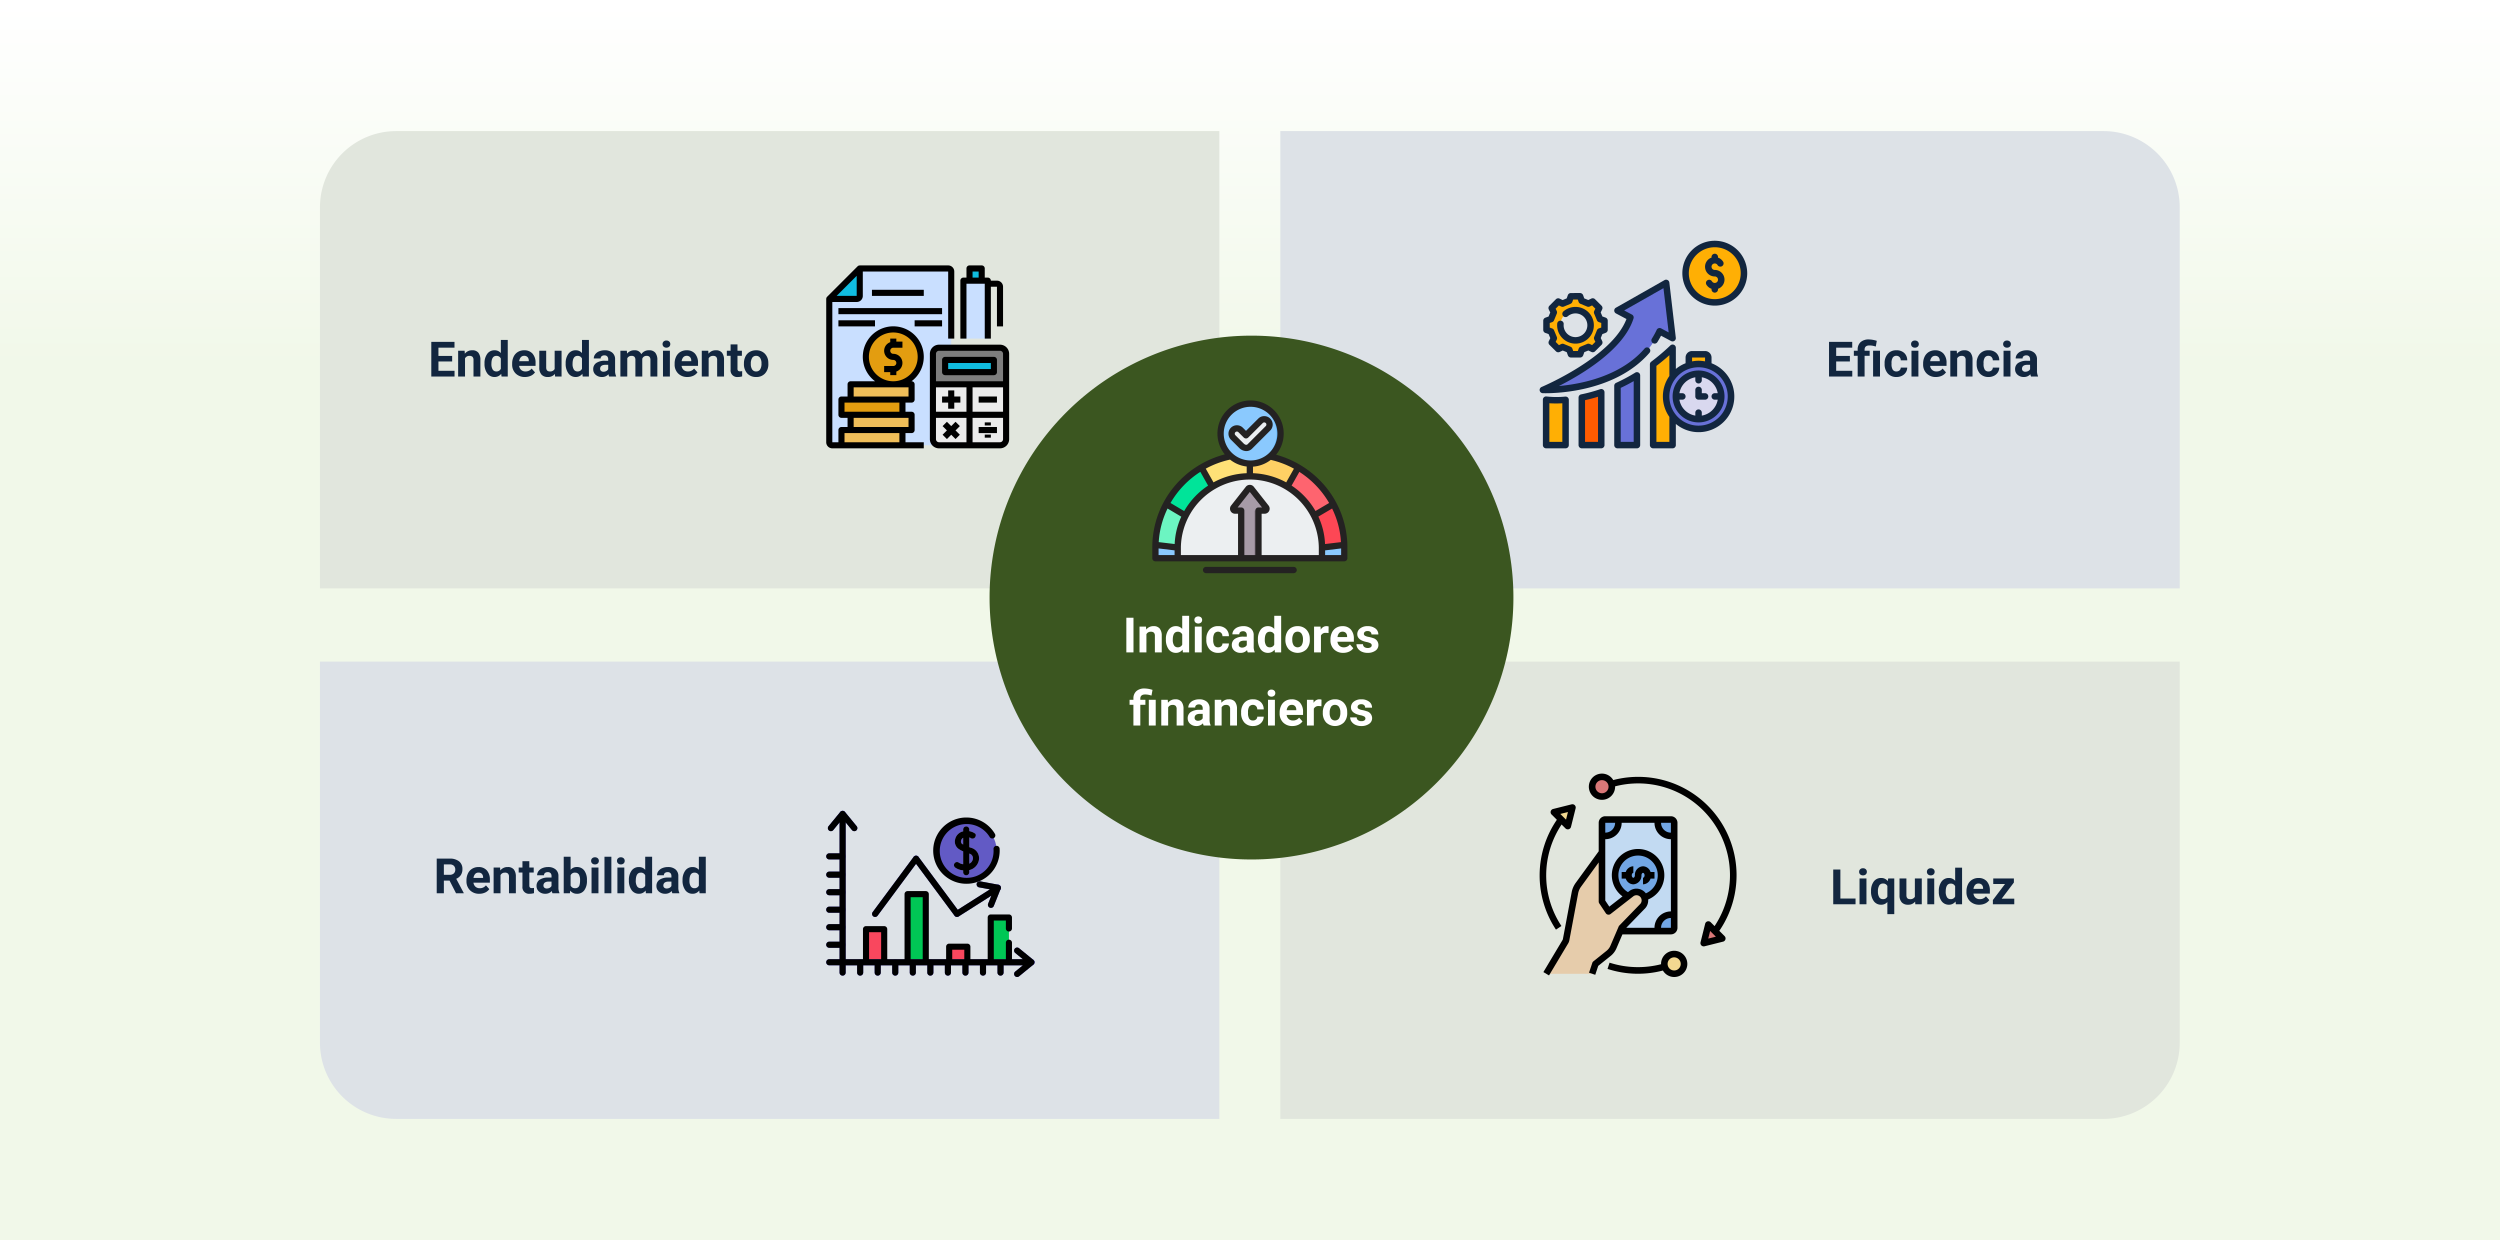 <svg xmlns="http://www.w3.org/2000/svg" xmlns:xlink="http://www.w3.org/1999/xlink" width="820" height="408.067" viewBox="0 0 820 408.067">
  <rect x="0" y="0" width="820" height="408.067" fill="#333333" stroke="none"/>
  <defs>
    <linearGradient id="linear-gradient" x1="0.5" x2="0.5" y2="1" gradientUnits="objectBoundingBox">
      <stop offset="0" stop-color="#fff"/>
      <stop offset="0" stop-color="#f1f8e9"/>
      <stop offset="0.705" stop-color="#f1f8e9"/>
      <stop offset="1" stop-color="#fff"/>
    </linearGradient>
  </defs>
  <g id="Grupo_1072640" data-name="Grupo 1072640" transform="translate(-390 -12012)">
    <g id="Grupo_1072134" data-name="Grupo 1072134" transform="translate(254 7003.248)">
      <rect id="Rectángulo_47274" data-name="Rectángulo 47274" width="820" height="408.067" transform="translate(956 5416.819) rotate(180)" fill="url(#linear-gradient)"/>
    </g>
    <g id="Grupo_1072547" data-name="Grupo 1072547" transform="translate(0 494.838)">
      <g id="Grupo_1066694" data-name="Grupo 1066694" transform="translate(-0.051 8004.217)">
        <g id="Grupo_1066688" data-name="Grupo 1066688" transform="translate(0 -56.055)">
          <path id="Rectángulo_347655" data-name="Rectángulo 347655" d="M25,0H295a0,0,0,0,1,0,0V150a0,0,0,0,1,0,0H0a0,0,0,0,1,0,0V25A25,25,0,0,1,25,0Z" transform="translate(495 3612)" fill="#e1e6dd"/>
          <path id="Trazado_819762" data-name="Trazado 819762" d="M7.859-4.93h-4.5v3.047H8.641V0H1.016V-11.375H8.625v1.9H3.359v2.711h4.5Zm4.086-3.523.07.977a2.951,2.951,0,0,1,2.43-1.133,2.453,2.453,0,0,1,2,.789,3.682,3.682,0,0,1,.672,2.359V0H14.859V-5.406a1.465,1.465,0,0,0-.312-1.043,1.4,1.4,0,0,0-1.039-.324,1.553,1.553,0,0,0-1.43.813V0H9.82V-8.453Zm6.531,4.164a5.094,5.094,0,0,1,.887-3.148,2.877,2.877,0,0,1,2.426-1.172,2.589,2.589,0,0,1,2.039.922V-12h2.266V0H24.055l-.109-.9A2.657,2.657,0,0,1,21.773.156,2.869,2.869,0,0,1,19.379-1.02,5.258,5.258,0,0,1,18.477-4.289Zm2.258.168A3.337,3.337,0,0,0,21.148-2.3a1.349,1.349,0,0,0,1.2.634,1.511,1.511,0,0,0,1.477-.884V-5.889a1.489,1.489,0,0,0-1.461-.884Q20.734-6.773,20.734-4.121Zm11,4.277A4.15,4.15,0,0,1,28.707-.984a4.054,4.054,0,0,1-1.168-3.039v-.219a5.106,5.106,0,0,1,.492-2.277,3.612,3.612,0,0,1,1.395-1.547,3.914,3.914,0,0,1,2.059-.543,3.508,3.508,0,0,1,2.73,1.094,4.444,4.444,0,0,1,1,3.1v.922H29.828a2.1,2.1,0,0,0,.66,1.328,2,2,0,0,0,1.395.5,2.437,2.437,0,0,0,2.039-.945l1.109,1.242A3.389,3.389,0,0,1,33.656-.246,4.511,4.511,0,0,1,31.734.156Zm-.258-6.945a1.411,1.411,0,0,0-1.09.455,2.357,2.357,0,0,0-.535,1.3h3.141v-.181a1.681,1.681,0,0,0-.406-1.165A1.456,1.456,0,0,0,31.477-6.789ZM41.555-.859A2.831,2.831,0,0,1,39.242.156a2.67,2.67,0,0,1-2.074-.781,3.335,3.335,0,0,1-.73-2.289V-8.453H38.7v5.467q0,1.322,1.2,1.322a1.63,1.63,0,0,0,1.578-.8V-8.453h2.266V0H41.617Zm3.539-3.43a5.094,5.094,0,0,1,.887-3.148,2.877,2.877,0,0,1,2.426-1.172,2.589,2.589,0,0,1,2.039.922V-12h2.266V0H50.672l-.109-.9A2.657,2.657,0,0,1,48.391.156,2.869,2.869,0,0,1,46-1.02,5.258,5.258,0,0,1,45.094-4.289Zm2.258.168A3.337,3.337,0,0,0,47.766-2.3a1.349,1.349,0,0,0,1.2.634,1.511,1.511,0,0,0,1.477-.884V-5.889a1.489,1.489,0,0,0-1.461-.884Q47.352-6.773,47.352-4.121ZM59.359,0a2.507,2.507,0,0,1-.227-.758A2.732,2.732,0,0,1,57,.156a3,3,0,0,1-2.059-.719,2.312,2.312,0,0,1-.816-1.812,2.389,2.389,0,0,1,1-2.062A4.915,4.915,0,0,1,58-5.164h1.039v-.484a1.393,1.393,0,0,0-.3-.937,1.183,1.183,0,0,0-.949-.352,1.345,1.345,0,0,0-.895.273.929.929,0,0,0-.324.75H54.313a2.268,2.268,0,0,1,.453-1.359,3,3,0,0,1,1.281-.98,4.669,4.669,0,0,1,1.859-.355,3.689,3.689,0,0,1,2.48.785A2.747,2.747,0,0,1,61.3-5.617v3.664a4.041,4.041,0,0,0,.336,1.82V0ZM57.492-1.57a1.945,1.945,0,0,0,.922-.223,1.462,1.462,0,0,0,.625-.6V-3.844H58.2q-1.7,0-1.8,1.172l-.008.133a.9.9,0,0,0,.3.7A1.153,1.153,0,0,0,57.492-1.57Zm7.664-6.883.07.945a2.971,2.971,0,0,1,2.43-1.1A2.255,2.255,0,0,1,69.9-7.32a2.9,2.9,0,0,1,2.539-1.289,2.521,2.521,0,0,1,2.047.8,3.681,3.681,0,0,1,.672,2.41V0H72.891V-5.391a1.61,1.61,0,0,0-.281-1.051,1.246,1.246,0,0,0-.992-.332,1.409,1.409,0,0,0-1.406.969L70.219,0H67.961V-5.383a1.59,1.59,0,0,0-.289-1.062,1.259,1.259,0,0,0-.984-.328,1.463,1.463,0,0,0-1.391.8V0H63.039V-8.453ZM79.273,0H77.008V-8.453h2.266Zm-2.4-10.641a1.112,1.112,0,0,1,.34-.836,1.277,1.277,0,0,1,.926-.328,1.28,1.28,0,0,1,.922.328,1.105,1.105,0,0,1,.344.836,1.108,1.108,0,0,1-.348.844,1.283,1.283,0,0,1-.918.328,1.283,1.283,0,0,1-.918-.328A1.108,1.108,0,0,1,76.875-10.641ZM85.023.156A4.15,4.15,0,0,1,82-.984a4.054,4.054,0,0,1-1.168-3.039v-.219A5.106,5.106,0,0,1,81.32-6.52a3.612,3.612,0,0,1,1.395-1.547,3.914,3.914,0,0,1,2.059-.543A3.508,3.508,0,0,1,87.5-7.516a4.444,4.444,0,0,1,1,3.1v.922H83.117a2.1,2.1,0,0,0,.66,1.328,2,2,0,0,0,1.395.5,2.437,2.437,0,0,0,2.039-.945L88.32-1.367A3.389,3.389,0,0,1,86.945-.246,4.511,4.511,0,0,1,85.023.156Zm-.258-6.945a1.411,1.411,0,0,0-1.09.455,2.357,2.357,0,0,0-.535,1.3h3.141v-.181a1.681,1.681,0,0,0-.406-1.165A1.456,1.456,0,0,0,84.766-6.789Zm7.094-1.664.07.977a2.951,2.951,0,0,1,2.43-1.133,2.453,2.453,0,0,1,2,.789,3.682,3.682,0,0,1,.672,2.359V0H94.773V-5.406a1.465,1.465,0,0,0-.312-1.043,1.4,1.4,0,0,0-1.039-.324,1.553,1.553,0,0,0-1.43.813V0H89.734V-8.453Zm9.586-2.078v2.078h1.445V-6.8h-1.445v4.219a1.007,1.007,0,0,0,.18.672.9.9,0,0,0,.688.2,3.6,3.6,0,0,0,.664-.055V-.047a4.648,4.648,0,0,1-1.367.2,2.156,2.156,0,0,1-2.422-2.4V-6.8H97.953V-8.453h1.234v-2.078ZM103.563-4.3a5.013,5.013,0,0,1,.484-2.242,3.546,3.546,0,0,1,1.395-1.523,4.069,4.069,0,0,1,2.113-.539,3.849,3.849,0,0,1,2.793,1.047,4.2,4.2,0,0,1,1.207,2.844l.016.578a4.418,4.418,0,0,1-1.086,3.121A3.775,3.775,0,0,1,107.57.156a3.793,3.793,0,0,1-2.918-1.172,4.5,4.5,0,0,1-1.09-3.187Zm2.258.16a3.16,3.16,0,0,0,.453,1.843,1.5,1.5,0,0,0,1.3.638,1.5,1.5,0,0,0,1.281-.63,3.457,3.457,0,0,0,.461-2.015,3.128,3.128,0,0,0-.461-1.831,1.5,1.5,0,0,0-1.3-.649,1.474,1.474,0,0,0-1.281.646A3.516,3.516,0,0,0,105.82-4.144Z" transform="translate(530.5 3692.5)" fill="#12263f"/>
        </g>
        <g id="Grupo_1066689" data-name="Grupo 1066689" transform="translate(0 -56.055)">
          <path id="Rectángulo_347656" data-name="Rectángulo 347656" d="M0,0H270a25,25,0,0,1,25,25V150a0,0,0,0,1,0,0H0a0,0,0,0,1,0,0V0A0,0,0,0,1,0,0Z" transform="translate(810 3612)" fill="#dde2e7"/>
          <path id="Trazado_819766" data-name="Trazado 819766" d="M-62.234-4.93h-4.5v3.047h5.281V0h-7.625V-11.375h7.609v1.9h-5.266v2.711h4.5ZM-59.68,0V-6.8h-1.258V-8.453h1.258v-.391A3.17,3.17,0,0,1-58.7-11.3a3.945,3.945,0,0,1,2.723-.863,9.031,9.031,0,0,1,2.563.461l-.328,1.867a10,10,0,0,0-1.187-.293,5.835,5.835,0,0,0-.906-.066q-1.578,0-1.578,1.4v.344h1.664V-6.8h-1.664V0Zm7.32,0h-2.266V-8.453h2.266Zm5.383-1.664a1.481,1.481,0,0,0,1.016-.344,1.2,1.2,0,0,0,.406-.914h2.117a2.9,2.9,0,0,1-.469,1.574A3.093,3.093,0,0,1-45.168-.238a3.949,3.949,0,0,1-1.77.395A3.67,3.67,0,0,1-49.8-1,4.56,4.56,0,0,1-50.844-4.18v-.148A4.508,4.508,0,0,1-49.8-7.445a3.627,3.627,0,0,1,2.852-1.164,3.555,3.555,0,0,1,2.543.9,3.2,3.2,0,0,1,.973,2.4h-2.117a1.551,1.551,0,0,0-.406-1.072,1.354,1.354,0,0,0-1.031-.412,1.36,1.36,0,0,0-1.191.575,3.333,3.333,0,0,0-.4,1.866v.235a3.375,3.375,0,0,0,.4,1.878A1.377,1.377,0,0,0-46.977-1.664ZM-39.766,0h-2.266V-8.453h2.266Zm-2.4-10.641a1.112,1.112,0,0,1,.34-.836A1.277,1.277,0,0,1-40.9-11.8a1.28,1.28,0,0,1,.922.328,1.105,1.105,0,0,1,.344.836,1.108,1.108,0,0,1-.348.844,1.283,1.283,0,0,1-.918.328,1.283,1.283,0,0,1-.918-.328A1.108,1.108,0,0,1-42.164-10.641Zm8.148,10.8A4.15,4.15,0,0,1-37.043-.984a4.054,4.054,0,0,1-1.168-3.039v-.219a5.106,5.106,0,0,1,.492-2.277,3.612,3.612,0,0,1,1.395-1.547,3.914,3.914,0,0,1,2.059-.543,3.508,3.508,0,0,1,2.73,1.094,4.444,4.444,0,0,1,1,3.1v.922h-5.383a2.1,2.1,0,0,0,.66,1.328,2,2,0,0,0,1.395.5,2.437,2.437,0,0,0,2.039-.945l1.109,1.242A3.389,3.389,0,0,1-32.094-.246,4.511,4.511,0,0,1-34.016.156Zm-.258-6.945a1.411,1.411,0,0,0-1.09.455,2.357,2.357,0,0,0-.535,1.3h3.141v-.181a1.681,1.681,0,0,0-.406-1.165A1.456,1.456,0,0,0-34.273-6.789Zm7.094-1.664.07.977a2.951,2.951,0,0,1,2.43-1.133,2.453,2.453,0,0,1,2,.789,3.682,3.682,0,0,1,.672,2.359V0h-2.258V-5.406a1.465,1.465,0,0,0-.312-1.043,1.4,1.4,0,0,0-1.039-.324,1.553,1.553,0,0,0-1.43.813V0H-29.3V-8.453Zm10.4,6.789a1.481,1.481,0,0,0,1.016-.344,1.2,1.2,0,0,0,.406-.914h2.117a2.9,2.9,0,0,1-.469,1.574A3.093,3.093,0,0,1-14.973-.238a3.949,3.949,0,0,1-1.77.395A3.67,3.67,0,0,1-19.6-1,4.56,4.56,0,0,1-20.648-4.18v-.148a4.508,4.508,0,0,1,1.039-3.117,3.627,3.627,0,0,1,2.852-1.164,3.555,3.555,0,0,1,2.543.9,3.2,3.2,0,0,1,.973,2.4h-2.117a1.551,1.551,0,0,0-.406-1.072A1.354,1.354,0,0,0-16.8-6.789a1.36,1.36,0,0,0-1.191.575,3.333,3.333,0,0,0-.4,1.866v.235a3.375,3.375,0,0,0,.4,1.878A1.377,1.377,0,0,0-16.781-1.664ZM-9.57,0h-2.266V-8.453H-9.57Zm-2.4-10.641a1.112,1.112,0,0,1,.34-.836A1.277,1.277,0,0,1-10.7-11.8a1.28,1.28,0,0,1,.922.328,1.105,1.105,0,0,1,.344.836,1.108,1.108,0,0,1-.348.844,1.283,1.283,0,0,1-.918.328,1.283,1.283,0,0,1-.918-.328A1.108,1.108,0,0,1-11.969-10.641ZM-2.812,0a2.507,2.507,0,0,1-.227-.758A2.732,2.732,0,0,1-5.172.156,3,3,0,0,1-7.23-.562a2.312,2.312,0,0,1-.816-1.812,2.389,2.389,0,0,1,1-2.062,4.915,4.915,0,0,1,2.879-.727h1.039v-.484a1.393,1.393,0,0,0-.3-.937,1.183,1.183,0,0,0-.949-.352,1.345,1.345,0,0,0-.895.273.929.929,0,0,0-.324.75H-7.859a2.268,2.268,0,0,1,.453-1.359,3,3,0,0,1,1.281-.98,4.669,4.669,0,0,1,1.859-.355,3.689,3.689,0,0,1,2.48.785A2.747,2.747,0,0,1-.867-5.617v3.664A4.041,4.041,0,0,0-.531-.133V0ZM-4.68-1.57a1.945,1.945,0,0,0,.922-.223,1.462,1.462,0,0,0,.625-.6V-3.844h-.844q-1.7,0-1.8,1.172l-.008.133a.9.9,0,0,0,.3.7A1.153,1.153,0,0,0-4.68-1.57Z" transform="translate(1059.05 3692.5)" fill="#12263f"/>
        </g>
        <g id="Grupo_1066690" data-name="Grupo 1066690" transform="translate(0 -56.055)">
          <path id="Trazado_819638" data-name="Trazado 819638" d="M0,0H295V150H25A25,25,0,0,1,0,125Z" transform="translate(495 3786)" fill="#dde2e7"/>
          <path id="Trazado_819764" data-name="Trazado 819764" d="M5.227-4.164H3.359V0H1.016V-11.375H5.242a4.778,4.778,0,0,1,3.109.9A3.1,3.1,0,0,1,9.445-7.937,3.5,3.5,0,0,1,8.941-6,3.437,3.437,0,0,1,7.414-4.758L9.875-.109V0H7.359Zm-1.867-1.9H5.25a1.936,1.936,0,0,0,1.367-.449A1.606,1.606,0,0,0,7.1-7.75a1.719,1.719,0,0,0-.457-1.266,1.9,1.9,0,0,0-1.4-.461H3.359ZM14.969.156A4.15,4.15,0,0,1,11.941-.984a4.054,4.054,0,0,1-1.168-3.039v-.219a5.106,5.106,0,0,1,.492-2.277A3.612,3.612,0,0,1,12.66-8.066a3.914,3.914,0,0,1,2.059-.543,3.508,3.508,0,0,1,2.73,1.094,4.444,4.444,0,0,1,1,3.1v.922H13.063a2.1,2.1,0,0,0,.66,1.328,2,2,0,0,0,1.395.5,2.437,2.437,0,0,0,2.039-.945l1.109,1.242A3.389,3.389,0,0,1,16.891-.246,4.511,4.511,0,0,1,14.969.156Zm-.258-6.945a1.411,1.411,0,0,0-1.09.455,2.357,2.357,0,0,0-.535,1.3h3.141v-.181a1.681,1.681,0,0,0-.406-1.165A1.456,1.456,0,0,0,14.711-6.789ZM21.8-8.453l.07.977A2.951,2.951,0,0,1,24.3-8.609a2.453,2.453,0,0,1,2,.789,3.682,3.682,0,0,1,.672,2.359V0H24.719V-5.406a1.465,1.465,0,0,0-.312-1.043,1.4,1.4,0,0,0-1.039-.324,1.553,1.553,0,0,0-1.43.813V0H19.68V-8.453Zm9.586-2.078v2.078h1.445V-6.8H31.391v4.219a1.007,1.007,0,0,0,.18.672.9.9,0,0,0,.688.2,3.6,3.6,0,0,0,.664-.055V-.047a4.648,4.648,0,0,1-1.367.2,2.156,2.156,0,0,1-2.422-2.4V-6.8H27.9V-8.453h1.234v-2.078ZM38.992,0a2.507,2.507,0,0,1-.227-.758,2.732,2.732,0,0,1-2.133.914,3,3,0,0,1-2.059-.719,2.312,2.312,0,0,1-.816-1.812,2.389,2.389,0,0,1,1-2.062,4.915,4.915,0,0,1,2.879-.727h1.039v-.484a1.393,1.393,0,0,0-.3-.937,1.183,1.183,0,0,0-.949-.352,1.345,1.345,0,0,0-.895.273.929.929,0,0,0-.324.75H33.945A2.268,2.268,0,0,1,34.4-7.273a3,3,0,0,1,1.281-.98,4.669,4.669,0,0,1,1.859-.355,3.689,3.689,0,0,1,2.48.785,2.747,2.747,0,0,1,.918,2.207v3.664a4.041,4.041,0,0,0,.336,1.82V0ZM37.125-1.57a1.945,1.945,0,0,0,.922-.223,1.462,1.462,0,0,0,.625-.6V-3.844h-.844q-1.7,0-1.8,1.172l-.008.133a.9.9,0,0,0,.3.7A1.153,1.153,0,0,0,37.125-1.57ZM50.289-4.148A5.119,5.119,0,0,1,49.422-.98,2.872,2.872,0,0,1,47,.156,2.639,2.639,0,0,1,44.8-.9l-.1.9H42.672V-12H44.93v4.3a2.571,2.571,0,0,1,2.055-.914A2.9,2.9,0,0,1,49.41-7.473a5.126,5.126,0,0,1,.879,3.2Zm-2.258-.164a3.363,3.363,0,0,0-.406-1.871,1.374,1.374,0,0,0-1.211-.59,1.489,1.489,0,0,0-1.484.883v3.336a1.509,1.509,0,0,0,1.5.891,1.394,1.394,0,0,0,1.438-1.078A5.562,5.562,0,0,0,48.031-4.312ZM54.063,0H51.8V-8.453h2.266Zm-2.4-10.641a1.112,1.112,0,0,1,.34-.836,1.277,1.277,0,0,1,.926-.328,1.28,1.28,0,0,1,.922.328,1.105,1.105,0,0,1,.344.836,1.108,1.108,0,0,1-.348.844,1.283,1.283,0,0,1-.918.328,1.283,1.283,0,0,1-.918-.328A1.108,1.108,0,0,1,51.664-10.641ZM58.3,0H56.039V-12H58.3Zm4.242,0H60.281V-8.453h2.266Zm-2.4-10.641a1.112,1.112,0,0,1,.34-.836,1.277,1.277,0,0,1,.926-.328,1.28,1.28,0,0,1,.922.328,1.105,1.105,0,0,1,.344.836,1.108,1.108,0,0,1-.348.844,1.283,1.283,0,0,1-.918.328A1.283,1.283,0,0,1,60.5-9.8,1.108,1.108,0,0,1,60.148-10.641Zm3.906,6.352a5.094,5.094,0,0,1,.887-3.148,2.877,2.877,0,0,1,2.426-1.172,2.589,2.589,0,0,1,2.039.922V-12h2.266V0H69.633l-.109-.9A2.657,2.657,0,0,1,67.352.156,2.869,2.869,0,0,1,64.957-1.02,5.258,5.258,0,0,1,64.055-4.289Zm2.258.168A3.337,3.337,0,0,0,66.727-2.3a1.349,1.349,0,0,0,1.2.634,1.511,1.511,0,0,0,1.477-.884V-5.889a1.489,1.489,0,0,0-1.461-.884Q66.313-6.773,66.313-4.121ZM78.32,0a2.507,2.507,0,0,1-.227-.758,2.732,2.732,0,0,1-2.133.914A3,3,0,0,1,73.9-.562a2.312,2.312,0,0,1-.816-1.812,2.389,2.389,0,0,1,1-2.062,4.915,4.915,0,0,1,2.879-.727H78v-.484a1.393,1.393,0,0,0-.3-.937,1.183,1.183,0,0,0-.949-.352,1.345,1.345,0,0,0-.895.273.929.929,0,0,0-.324.75H73.273a2.268,2.268,0,0,1,.453-1.359,3,3,0,0,1,1.281-.98,4.669,4.669,0,0,1,1.859-.355,3.689,3.689,0,0,1,2.48.785,2.747,2.747,0,0,1,.918,2.207v3.664A4.041,4.041,0,0,0,80.6-.133V0ZM76.453-1.57a1.945,1.945,0,0,0,.922-.223,1.462,1.462,0,0,0,.625-.6V-3.844h-.844q-1.7,0-1.8,1.172l-.008.133a.9.9,0,0,0,.3.7A1.153,1.153,0,0,0,76.453-1.57Zm5.2-2.719a5.094,5.094,0,0,1,.887-3.148,2.877,2.877,0,0,1,2.426-1.172A2.589,2.589,0,0,1,87-7.687V-12h2.266V0H87.227l-.109-.9A2.657,2.657,0,0,1,84.945.156,2.869,2.869,0,0,1,82.551-1.02,5.258,5.258,0,0,1,81.648-4.289Zm2.258.168A3.337,3.337,0,0,0,84.32-2.3a1.349,1.349,0,0,0,1.2.634A1.511,1.511,0,0,0,87-2.548V-5.889a1.489,1.489,0,0,0-1.461-.884Q83.906-6.773,83.906-4.121Z" transform="translate(532.279 3862)" fill="#12263f"/>
        </g>
        <g id="Grupo_1066691" data-name="Grupo 1066691" transform="translate(0 -56.055)">
          <path id="Rectángulo_347657" data-name="Rectángulo 347657" d="M0,0H295a0,0,0,0,1,0,0V125a25,25,0,0,1-25,25H0a0,0,0,0,1,0,0V0A0,0,0,0,1,0,0Z" transform="translate(810 3786)" fill="#e1e6dd"/>
          <path id="Trazado_819765" data-name="Trazado 819765" d="M-57.586-1.883h4.977V0h-7.32V-11.375h2.344ZM-49.031,0H-51.3V-8.453h2.266Zm-2.4-10.641a1.112,1.112,0,0,1,.34-.836,1.277,1.277,0,0,1,.926-.328,1.28,1.28,0,0,1,.922.328,1.105,1.105,0,0,1,.344.836,1.108,1.108,0,0,1-.348.844,1.283,1.283,0,0,1-.918.328,1.283,1.283,0,0,1-.918-.328A1.108,1.108,0,0,1-51.43-10.641ZM-47.523-4.3a5.053,5.053,0,0,1,.887-3.148A2.9,2.9,0,0,1-44.2-8.609,2.6,2.6,0,0,1-42.039-7.57l.148-.883h1.984V3.25h-2.266V-.727a2.6,2.6,0,0,1-2.047.883,2.878,2.878,0,0,1-2.406-1.172A5.3,5.3,0,0,1-47.523-4.3Zm2.258.16A3.314,3.314,0,0,0-44.84-2.3a1.363,1.363,0,0,0,1.2.634,1.518,1.518,0,0,0,1.469-.829v-3.5a1.506,1.506,0,0,0-1.453-.8,1.38,1.38,0,0,0-1.211.634A3.661,3.661,0,0,0-45.266-4.144Zm12.2,3.285A2.831,2.831,0,0,1-35.383.156a2.67,2.67,0,0,1-2.074-.781,3.335,3.335,0,0,1-.73-2.289V-8.453h2.258v5.467q0,1.322,1.2,1.322a1.63,1.63,0,0,0,1.578-.8V-8.453h2.266V0h-2.125ZM-26.8,0h-2.266V-8.453H-26.8Zm-2.4-10.641a1.112,1.112,0,0,1,.34-.836,1.277,1.277,0,0,1,.926-.328,1.28,1.28,0,0,1,.922.328,1.105,1.105,0,0,1,.344.836,1.108,1.108,0,0,1-.348.844,1.283,1.283,0,0,1-.918.328,1.283,1.283,0,0,1-.918-.328A1.108,1.108,0,0,1-29.2-10.641Zm3.906,6.352A5.094,5.094,0,0,1-24.4-7.437a2.877,2.877,0,0,1,2.426-1.172,2.589,2.589,0,0,1,2.039.922V-12h2.266V0h-2.039l-.109-.9A2.657,2.657,0,0,1-21.992.156,2.869,2.869,0,0,1-24.387-1.02,5.258,5.258,0,0,1-25.289-4.289Zm2.258.168A3.337,3.337,0,0,0-22.617-2.3a1.349,1.349,0,0,0,1.2.634,1.511,1.511,0,0,0,1.477-.884V-5.889A1.489,1.489,0,0,0-21.4-6.773Q-23.031-6.773-23.031-4.121Zm11,4.277A4.15,4.15,0,0,1-15.059-.984a4.054,4.054,0,0,1-1.168-3.039v-.219a5.106,5.106,0,0,1,.492-2.277A3.612,3.612,0,0,1-14.34-8.066a3.914,3.914,0,0,1,2.059-.543,3.508,3.508,0,0,1,2.73,1.094,4.444,4.444,0,0,1,1,3.1v.922h-5.383a2.1,2.1,0,0,0,.66,1.328,2,2,0,0,0,1.395.5,2.437,2.437,0,0,0,2.039-.945l1.109,1.242A3.389,3.389,0,0,1-10.109-.246,4.511,4.511,0,0,1-12.031.156Zm-.258-6.945a1.411,1.411,0,0,0-1.09.455,2.357,2.357,0,0,0-.535,1.3h3.141v-.181a1.681,1.681,0,0,0-.406-1.165A1.456,1.456,0,0,0-12.289-6.789ZM-4.68-1.82H-.547V0H-7.562V-1.375l3.977-5.258H-7.445v-1.82H-.672v1.33Z" transform="translate(1051.279 3865.591)" fill="#12263f"/>
        </g>
      </g>
      <path id="Trazado_615586" data-name="Trazado 615586" d="M85.908,0A85.908,85.908,0,1,1,0,85.908,85.908,85.908,0,0,1,85.908,0Z" transform="translate(714.583 11627.256)" fill="#3b5620"/>
      <path id="Trazado_819763" data-name="Trazado 819763" d="M14.793,15H12.449V3.625h2.344Zm4.1-8.453.07.977a2.951,2.951,0,0,1,2.43-1.133,2.453,2.453,0,0,1,2,.789,3.682,3.682,0,0,1,.672,2.359V15H21.809V9.594A1.465,1.465,0,0,0,21.5,8.551a1.4,1.4,0,0,0-1.039-.324,1.553,1.553,0,0,0-1.43.813V15H16.77V6.547Zm6.531,4.164a5.094,5.094,0,0,1,.887-3.148,2.877,2.877,0,0,1,2.426-1.172,2.589,2.589,0,0,1,2.039.922V3h2.266V15H31l-.109-.9a2.657,2.657,0,0,1-2.172,1.055,2.869,2.869,0,0,1-2.395-1.176A5.258,5.258,0,0,1,25.426,10.711Zm2.258.168A3.337,3.337,0,0,0,28.1,12.7a1.349,1.349,0,0,0,1.2.634,1.511,1.511,0,0,0,1.477-.884V9.111a1.489,1.489,0,0,0-1.461-.884Q27.684,8.227,27.684,10.879ZM37.176,15H34.91V6.547h2.266Zm-2.4-10.641a1.112,1.112,0,0,1,.34-.836,1.465,1.465,0,0,1,1.848,0,1.105,1.105,0,0,1,.344.836,1.108,1.108,0,0,1-.348.844,1.448,1.448,0,0,1-1.836,0A1.108,1.108,0,0,1,34.777,4.359Zm7.773,8.977a1.481,1.481,0,0,0,1.016-.344,1.2,1.2,0,0,0,.406-.914H46.09a2.9,2.9,0,0,1-.469,1.574,3.093,3.093,0,0,1-1.262,1.109,3.949,3.949,0,0,1-1.77.395A3.67,3.67,0,0,1,39.73,14a4.56,4.56,0,0,1-1.047-3.184v-.148a4.508,4.508,0,0,1,1.039-3.117,3.627,3.627,0,0,1,2.852-1.164,3.555,3.555,0,0,1,2.543.9,3.2,3.2,0,0,1,.973,2.4H43.973a1.551,1.551,0,0,0-.406-1.072,1.51,1.51,0,0,0-2.223.163,3.333,3.333,0,0,0-.4,1.866v.235a3.375,3.375,0,0,0,.4,1.878A1.377,1.377,0,0,0,42.551,13.336ZM52.277,15a2.507,2.507,0,0,1-.227-.758,2.732,2.732,0,0,1-2.133.914,3,3,0,0,1-2.059-.719,2.312,2.312,0,0,1-.816-1.812,2.389,2.389,0,0,1,1-2.062,4.915,4.915,0,0,1,2.879-.727h1.039V9.352a1.393,1.393,0,0,0-.3-.937,1.183,1.183,0,0,0-.949-.352,1.345,1.345,0,0,0-.895.273.929.929,0,0,0-.324.75H47.23a2.268,2.268,0,0,1,.453-1.359,3,3,0,0,1,1.281-.98,4.669,4.669,0,0,1,1.859-.355,3.689,3.689,0,0,1,2.48.785,2.747,2.747,0,0,1,.918,2.207v3.664a4.041,4.041,0,0,0,.336,1.82V15ZM50.41,13.43a1.945,1.945,0,0,0,.922-.223,1.462,1.462,0,0,0,.625-.6V11.156h-.844q-1.7,0-1.8,1.172l-.008.133a.9.9,0,0,0,.3.7A1.153,1.153,0,0,0,50.41,13.43Zm5.2-2.719a5.094,5.094,0,0,1,.887-3.148,2.877,2.877,0,0,1,2.426-1.172,2.589,2.589,0,0,1,2.039.922V3h2.266V15H61.184l-.109-.9A2.657,2.657,0,0,1,58.9,15.156a2.869,2.869,0,0,1-2.395-1.176A5.258,5.258,0,0,1,55.605,10.711Zm2.258.168a3.337,3.337,0,0,0,.414,1.823,1.349,1.349,0,0,0,1.2.634,1.511,1.511,0,0,0,1.477-.884V9.111A1.489,1.489,0,0,0,59.5,8.227Q57.863,8.227,57.863,10.879Zm6.758-.184a5.013,5.013,0,0,1,.484-2.242A3.546,3.546,0,0,1,66.5,6.93a4.069,4.069,0,0,1,2.113-.539,3.849,3.849,0,0,1,2.793,1.047,4.2,4.2,0,0,1,1.207,2.844l.016.578a4.418,4.418,0,0,1-1.086,3.121,4.209,4.209,0,0,1-5.832,0,4.5,4.5,0,0,1-1.09-3.187Zm2.258.16a3.16,3.16,0,0,0,.453,1.843,1.628,1.628,0,0,0,2.578.008,3.457,3.457,0,0,0,.461-2.015A3.128,3.128,0,0,0,69.91,8.86a1.5,1.5,0,0,0-1.3-.649,1.474,1.474,0,0,0-1.281.646A3.516,3.516,0,0,0,66.879,10.856ZM78.77,8.664a6.134,6.134,0,0,0-.812-.062,1.654,1.654,0,0,0-1.68.867V15H74.02V6.547h2.133l.063,1.008A2.092,2.092,0,0,1,78.1,6.391a2.366,2.366,0,0,1,.7.1ZM83.6,15.156a4.15,4.15,0,0,1-3.027-1.141A4.054,4.054,0,0,1,79.4,10.977v-.219a5.106,5.106,0,0,1,.492-2.277,3.612,3.612,0,0,1,1.395-1.547,3.914,3.914,0,0,1,2.059-.543,3.508,3.508,0,0,1,2.73,1.094,4.444,4.444,0,0,1,1,3.1v.922H81.691a2.1,2.1,0,0,0,.66,1.328,2,2,0,0,0,1.395.5,2.437,2.437,0,0,0,2.039-.945l1.109,1.242a3.389,3.389,0,0,1-1.375,1.121A4.511,4.511,0,0,1,83.6,15.156ZM83.34,8.211a1.411,1.411,0,0,0-1.09.455,2.357,2.357,0,0,0-.535,1.3h3.141V9.788a1.681,1.681,0,0,0-.406-1.165A1.456,1.456,0,0,0,83.34,8.211Zm9.594,4.453a.727.727,0,0,0-.41-.652,4.659,4.659,0,0,0-1.316-.426q-3.016-.633-3.016-2.562a2.323,2.323,0,0,1,.934-1.879,3.766,3.766,0,0,1,2.441-.754,4.053,4.053,0,0,1,2.574.758,2.388,2.388,0,0,1,.965,1.969H92.848a1.092,1.092,0,0,0-.312-.8A1.322,1.322,0,0,0,91.559,8a1.351,1.351,0,0,0-.883.258.814.814,0,0,0-.312.656.7.7,0,0,0,.355.605,3.657,3.657,0,0,0,1.2.4,9.8,9.8,0,0,1,1.422.379,2.336,2.336,0,0,1,1.789,2.273,2.2,2.2,0,0,1-.992,1.871,4.28,4.28,0,0,1-2.562.715,4.47,4.47,0,0,1-1.887-.379,3.166,3.166,0,0,1-1.293-1.039,2.414,2.414,0,0,1-.469-1.426h2.141a1.179,1.179,0,0,0,.445.922,1.766,1.766,0,0,0,1.109.32,1.635,1.635,0,0,0,.98-.246A.766.766,0,0,0,92.934,12.664ZM14.766,39V32.2H13.508V30.547h1.258v-.391a3.17,3.17,0,0,1,.98-2.457,3.945,3.945,0,0,1,2.723-.863,9.031,9.031,0,0,1,2.563.461L20.7,29.164a10,10,0,0,0-1.187-.293,5.834,5.834,0,0,0-.906-.066q-1.578,0-1.578,1.4v.344H18.7V32.2H17.031V39Zm7.32,0H19.82V30.547h2.266Zm3.945-8.453.07.977a2.951,2.951,0,0,1,2.43-1.133,2.453,2.453,0,0,1,2,.789,3.682,3.682,0,0,1,.672,2.359V39H28.945V33.594a1.465,1.465,0,0,0-.312-1.043,1.4,1.4,0,0,0-1.039-.324,1.553,1.553,0,0,0-1.43.813V39H23.906V30.547ZM37.813,39a2.507,2.507,0,0,1-.227-.758,2.732,2.732,0,0,1-2.133.914,3,3,0,0,1-2.059-.719,2.312,2.312,0,0,1-.816-1.812,2.389,2.389,0,0,1,1-2.062,4.915,4.915,0,0,1,2.879-.727h1.039v-.484a1.393,1.393,0,0,0-.3-.937,1.183,1.183,0,0,0-.949-.352,1.345,1.345,0,0,0-.895.273.929.929,0,0,0-.324.75H32.766a2.268,2.268,0,0,1,.453-1.359,3,3,0,0,1,1.281-.98,4.669,4.669,0,0,1,1.859-.355,3.689,3.689,0,0,1,2.48.785,2.747,2.747,0,0,1,.918,2.207v3.664a4.041,4.041,0,0,0,.336,1.82V39Zm-1.867-1.57a1.945,1.945,0,0,0,.922-.223,1.462,1.462,0,0,0,.625-.6V35.156h-.844q-1.7,0-1.8,1.172l-.008.133a.9.9,0,0,0,.3.7A1.153,1.153,0,0,0,35.945,37.43Zm7.625-6.883.07.977a2.951,2.951,0,0,1,2.43-1.133,2.453,2.453,0,0,1,2,.789,3.682,3.682,0,0,1,.672,2.359V39H46.484V33.594a1.465,1.465,0,0,0-.312-1.043,1.4,1.4,0,0,0-1.039-.324,1.553,1.553,0,0,0-1.43.813V39H41.445V30.547Zm10.4,6.789a1.481,1.481,0,0,0,1.016-.344,1.2,1.2,0,0,0,.406-.914h2.117a2.9,2.9,0,0,1-.469,1.574,3.093,3.093,0,0,1-1.262,1.109,3.949,3.949,0,0,1-1.77.395A3.67,3.67,0,0,1,51.148,38,4.56,4.56,0,0,1,50.1,34.82v-.148a4.508,4.508,0,0,1,1.039-3.117,3.627,3.627,0,0,1,2.852-1.164,3.555,3.555,0,0,1,2.543.9,3.2,3.2,0,0,1,.973,2.4H55.391a1.551,1.551,0,0,0-.406-1.072,1.51,1.51,0,0,0-2.223.163,3.333,3.333,0,0,0-.4,1.866v.235a3.375,3.375,0,0,0,.4,1.878A1.377,1.377,0,0,0,53.969,37.336ZM61.18,39H58.914V30.547H61.18Zm-2.4-10.641a1.112,1.112,0,0,1,.34-.836,1.465,1.465,0,0,1,1.848,0,1.193,1.193,0,0,1,0,1.68,1.448,1.448,0,0,1-1.836,0A1.108,1.108,0,0,1,58.781,28.359Zm8.148,10.8A4.15,4.15,0,0,1,63.9,38.016a4.054,4.054,0,0,1-1.168-3.039v-.219a5.106,5.106,0,0,1,.492-2.277,3.612,3.612,0,0,1,1.395-1.547,3.914,3.914,0,0,1,2.059-.543,3.508,3.508,0,0,1,2.73,1.094,4.444,4.444,0,0,1,1,3.1v.922H65.023a2.1,2.1,0,0,0,.66,1.328,2,2,0,0,0,1.395.5,2.437,2.437,0,0,0,2.039-.945l1.109,1.242a3.389,3.389,0,0,1-1.375,1.121A4.511,4.511,0,0,1,66.93,39.156Zm-.258-6.945a1.411,1.411,0,0,0-1.09.455,2.357,2.357,0,0,0-.535,1.3h3.141v-.181a1.681,1.681,0,0,0-.406-1.165A1.456,1.456,0,0,0,66.672,32.211Zm9.766.453a6.134,6.134,0,0,0-.812-.062,1.654,1.654,0,0,0-1.68.867V39H71.688V30.547H73.82l.063,1.008a2.092,2.092,0,0,1,1.883-1.164,2.366,2.366,0,0,1,.7.1Zm.453,2.031a5.013,5.013,0,0,1,.484-2.242A3.546,3.546,0,0,1,78.77,30.93a4.069,4.069,0,0,1,2.113-.539,3.849,3.849,0,0,1,2.793,1.047,4.2,4.2,0,0,1,1.207,2.844l.016.578a4.418,4.418,0,0,1-1.086,3.121,4.209,4.209,0,0,1-5.832,0,4.5,4.5,0,0,1-1.09-3.187Zm2.258.16A3.16,3.16,0,0,0,79.6,36.7a1.628,1.628,0,0,0,2.578.008,3.457,3.457,0,0,0,.461-2.015,3.128,3.128,0,0,0-.461-1.831,1.5,1.5,0,0,0-1.3-.649,1.474,1.474,0,0,0-1.281.646A3.516,3.516,0,0,0,79.148,34.856Zm11.719,1.808a.727.727,0,0,0-.41-.652,4.659,4.659,0,0,0-1.316-.426q-3.016-.633-3.016-2.562a2.323,2.323,0,0,1,.934-1.879,3.766,3.766,0,0,1,2.441-.754,4.053,4.053,0,0,1,2.574.758,2.388,2.388,0,0,1,.965,1.969H90.781a1.092,1.092,0,0,0-.312-.8A1.322,1.322,0,0,0,89.492,32a1.351,1.351,0,0,0-.883.258.814.814,0,0,0-.312.656.7.7,0,0,0,.355.605,3.657,3.657,0,0,0,1.2.4,9.8,9.8,0,0,1,1.422.379,2.336,2.336,0,0,1,1.789,2.273,2.2,2.2,0,0,1-.992,1.871,4.28,4.28,0,0,1-2.562.715,4.47,4.47,0,0,1-1.887-.379,3.166,3.166,0,0,1-1.293-1.039,2.414,2.414,0,0,1-.469-1.426H88a1.179,1.179,0,0,0,.445.922,1.766,1.766,0,0,0,1.109.32,1.635,1.635,0,0,0,.98-.246A.766.766,0,0,0,90.867,36.664Z" transform="translate(746.991 11716.147)" fill="#fff"/>
      <g id="Grupo_1071054" data-name="Grupo 1071054" transform="translate(659 11602.217)">
        <path id="Trazado_816521" data-name="Trazado 816521" d="M13,3H42a1,1,0,0,1,1,1V60a1,1,0,0,1-1,1H4a1,1,0,0,1-1-1V13Z" fill="#c9dfff"/>
        <path id="Trazado_816522" data-name="Trazado 816522" d="M10,41H30v5H10Z" fill="#f0be59"/>
        <path id="Trazado_816523" data-name="Trazado 816523" d="M7,46H27v5H7Z" fill="#e39d10"/>
        <path id="Trazado_816524" data-name="Trazado 816524" d="M10,51H30v5H10Z" fill="#f0be59"/>
        <path id="Trazado_816525" data-name="Trazado 816525" d="M7,56H27v5H7Z" fill="#f0be59"/>
        <path id="Trazado_816526" data-name="Trazado 816526" d="M49,3h4V7H49Z" fill="#10bde0"/>
        <path id="Trazado_816527" data-name="Trazado 816527" d="M13,12V3L3,13h9A1,1,0,0,0,13,12Z" fill="#10bde0"/>
        <path id="Trazado_816528" data-name="Trazado 816528" d="M59,29H39a2,2,0,0,0-2,2V41H61V31A2,2,0,0,0,59,29Zm-2,8H41V33H57Z" fill="#7d7d7d"/>
        <path id="Trazado_816529" data-name="Trazado 816529" d="M49,41H37V59a2,2,0,0,0,2,2H59a2,2,0,0,0,2-2V41Z" fill="#ebebeb"/>
        <path id="Trazado_816530" data-name="Trazado 816530" d="M41,33H57v4H41Z" fill="#10bde0"/>
        <circle id="Elipse_5778" data-name="Elipse 5778" cx="9" cy="9" r="9" transform="translate(15 23)" fill="#e39d10"/>
        <path id="Trazado_816531" data-name="Trazado 816531" d="M47,7h8V26H47Z" fill="#c9dfff"/>
        <path id="Trazado_816532" data-name="Trazado 816532" d="M54,57.5h2v1H54Z"/>
        <path id="Trazado_816533" data-name="Trazado 816533" d="M54,53.5h2v1H54Z"/>
        <path id="Trazado_816534" data-name="Trazado 816534" d="M59,28H39a3,3,0,0,0-3,3V59a3,3,0,0,0,3,3H59a3,3,0,0,0,3-3V31a3,3,0,0,0-3-3ZM39,30H59a1,1,0,0,1,1,1v9H38V31A1,1,0,0,1,39,30ZM50,42H60v8H50Zm-2,8H38V42H48ZM38,59V52H48v8H39A1,1,0,0,1,38,59Zm21,1H50V52H60v7A1,1,0,0,1,59,60Z"/>
        <path id="Trazado_816535" data-name="Trazado 816535" d="M41,38H57a1,1,0,0,0,1-1V33a1,1,0,0,0-1-1H41a1,1,0,0,0-1,1v4A1,1,0,0,0,41,38Zm1-4H56v2H42Z"/>
        <path id="Trazado_816536" data-name="Trazado 816536" d="M40,47h2v2h2V47h2V45H44V43H42v2H40Z"/>
        <path id="Trazado_816537" data-name="Trazado 816537" d="M52,45h6v2H52Z"/>
        <path id="Trazado_816538" data-name="Trazado 816538" d="M45.828,54.707l-1.414-1.414L43,54.707l-1.414-1.414-1.414,1.414,1.414,1.414-1.414,1.414,1.414,1.414L43,57.535l1.414,1.414,1.414-1.414-1.414-1.414Z"/>
        <path id="Trazado_816539" data-name="Trazado 816539" d="M52,55h6v2H52Z"/>
        <path id="Trazado_816540" data-name="Trazado 816540" d="M34,32a10,10,0,1,0-15.974,8H10a1,1,0,0,0-1,1v4H7a1,1,0,0,0-1,1v5a1,1,0,0,0,1,1H9v3H7a1,1,0,0,0-1,1v4H4V14h8a2,2,0,0,0,2-2V4H42V26h2V4a2,2,0,0,0-2-2H13v.009a.993.993,0,0,0-.707.284l-10,10A.991.991,0,0,0,2.009,13H2V60a2,2,0,0,0,2,2H34V60H28V57h2a1,1,0,0,0,1-1V51a1,1,0,0,0-1-1H28V47h2a1,1,0,0,0,1-1V41a1,1,0,0,0-1-1h-.026A9.98,9.98,0,0,0,34,32ZM12,5.414V12H5.414ZM8,60V57H26v3Zm21-5H11V52H29ZM10,50H8V47H26v3Zm19-8v3H11V42ZM16,32a8,8,0,1,1,8,8,8,8,0,0,1-8-8Z"/>
        <path id="Trazado_816541" data-name="Trazado 816541" d="M25,26H23v1.184A2.993,2.993,0,0,0,24,33a1,1,0,0,1,0,2H21v2h2v1h2V36.816A2.993,2.993,0,0,0,24,31a1,1,0,0,1,0-2h3V27H25Z"/>
        <path id="Trazado_816542" data-name="Trazado 816542" d="M53,2H49a1,1,0,0,0-1,1V6H47a1,1,0,0,0-1,1V26h2V8h6V26h2V9h2V22h2V9a2,2,0,0,0-2-2H56a1,1,0,0,0-1-1H54V3A1,1,0,0,0,53,2ZM50,4h2V6H50Z"/>
        <path id="Trazado_816543" data-name="Trazado 816543" d="M17,10H34v2H17Z"/>
        <path id="Trazado_816544" data-name="Trazado 816544" d="M6,16H40v2H6Z"/>
        <path id="Trazado_816545" data-name="Trazado 816545" d="M6,20H18v2H6Z"/>
        <path id="Trazado_816546" data-name="Trazado 816546" d="M31,20h9v2H31Z"/>
      </g>
      <g id="Layer_3" transform="translate(661 11759.601)">
        <g id="Grupo_1071093" data-name="Grupo 1071093" transform="translate(0 23.509)">
          <g id="Grupo_1071056" data-name="Grupo 1071056" transform="translate(4.379 2.052)">
            <g id="Grupo_1071055" data-name="Grupo 1071055">
              <path id="Trazado_816547" data-name="Trazado 816547" d="M33.819,90.9a1,1,0,0,1-1-1V39.89a1,1,0,1,1,2,0V89.9A1,1,0,0,1,33.819,90.9Z" transform="translate(-32.818 -38.889)" fill="#625ac5"/>
            </g>
          </g>
          <path id="Trazado_816548" data-name="Trazado 816548" d="M0,0H5.963V10.852H0Z" transform="translate(19.016 49.675) rotate(180)" fill="#f9475e"/>
          <path id="Trazado_816549" data-name="Trazado 816549" d="M0,0H5.963V22.343H0Z" transform="translate(32.654 49.675) rotate(180)" fill="#00c755"/>
          <path id="Trazado_816550" data-name="Trazado 816550" d="M0,0H5.963V5.107H0Z" transform="translate(46.291 49.673) rotate(180)" fill="#f9475e"/>
          <path id="Trazado_816551" data-name="Trazado 816551" d="M0,0H5.963V14.683H0Z" transform="translate(59.928 49.675) rotate(180)" fill="#00c755"/>
          <g id="Grupo_1071057" data-name="Grupo 1071057" transform="translate(10.135 48.674)">
            <path id="Trazado_816552" data-name="Trazado 816552" d="M76.961,393.712a1,1,0,0,1-1-1v-3.386a1,1,0,1,1,2,0v3.386A1,1,0,0,1,76.961,393.712Z" transform="translate(-75.96 -388.325)" fill="#625ac5"/>
          </g>
          <g id="Grupo_1071059" data-name="Grupo 1071059" transform="translate(0 42.929)">
            <g id="Grupo_1071058" data-name="Grupo 1071058">
              <path id="Trazado_816553" data-name="Trazado 816553" d="M5.379,347.263H1a1,1,0,0,1,0-2H5.379a1,1,0,0,1,0,2Z" transform="translate(0 -345.262)" fill="#625ac5"/>
            </g>
          </g>
          <g id="Grupo_1071061" data-name="Grupo 1071061" transform="translate(0 37.183)">
            <g id="Grupo_1071060" data-name="Grupo 1071060">
              <path id="Trazado_816554" data-name="Trazado 816554" d="M5.379,304.2H1a1,1,0,1,1,0-2H5.379a1,1,0,1,1,0,2Z" transform="translate(0 -302.2)" fill="#625ac5"/>
            </g>
          </g>
          <g id="Grupo_1071063" data-name="Grupo 1071063" transform="translate(0 31.438)">
            <g id="Grupo_1071062" data-name="Grupo 1071062">
              <path id="Trazado_816555" data-name="Trazado 816555" d="M5.379,261.139H1a1,1,0,0,1,0-2H5.379a1,1,0,0,1,0,2Z" transform="translate(0 -259.138)" fill="#625ac5"/>
            </g>
          </g>
          <g id="Grupo_1071065" data-name="Grupo 1071065" transform="translate(0 25.692)">
            <g id="Grupo_1071064" data-name="Grupo 1071064">
              <path id="Trazado_816556" data-name="Trazado 816556" d="M5.379,218.076H1a1,1,0,0,1,0-2H5.379a1,1,0,0,1,0,2Z" transform="translate(0 -216.075)" fill="#625ac5"/>
            </g>
          </g>
          <g id="Grupo_1071067" data-name="Grupo 1071067" transform="translate(0 19.947)">
            <g id="Grupo_1071066" data-name="Grupo 1071066">
              <path id="Trazado_816557" data-name="Trazado 816557" d="M5.379,175.014H1a1,1,0,0,1,0-2H5.379a1,1,0,0,1,0,2Z" transform="translate(0 -173.013)" fill="#625ac5"/>
            </g>
          </g>
          <g id="Grupo_1071069" data-name="Grupo 1071069" transform="translate(0 13.943)">
            <g id="Grupo_1071068" data-name="Grupo 1071068">
              <path id="Trazado_816558" data-name="Trazado 816558" d="M5.379,130.014H1a1,1,0,0,1,0-2H5.379a1,1,0,0,1,0,2Z" transform="translate(0 -128.013)" fill="#625ac5"/>
            </g>
          </g>
          <g id="Grupo_1071070" data-name="Grupo 1071070" transform="translate(15.891 48.674)">
            <path id="Trazado_816559" data-name="Trazado 816559" d="M120.1,393.712a1,1,0,0,1-1-1v-3.386a1,1,0,1,1,2,0v3.386A1,1,0,0,1,120.1,393.712Z" transform="translate(-119.101 -388.325)" fill="#625ac5"/>
          </g>
          <g id="Grupo_1071071" data-name="Grupo 1071071" transform="translate(21.647 48.674)">
            <path id="Trazado_816560" data-name="Trazado 816560" d="M163.244,393.712a1,1,0,0,1-1-1v-3.386a1,1,0,1,1,2,0v3.386A1,1,0,0,1,163.244,393.712Z" transform="translate(-162.243 -388.325)" fill="#625ac5"/>
          </g>
          <g id="Grupo_1071072" data-name="Grupo 1071072" transform="translate(27.402 48.674)">
            <path id="Trazado_816561" data-name="Trazado 816561" d="M206.385,393.712a1,1,0,0,1-1-1v-3.386a1,1,0,1,1,2,0v3.386A1,1,0,0,1,206.385,393.712Z" transform="translate(-205.384 -388.325)" fill="#625ac5"/>
          </g>
          <g id="Grupo_1071073" data-name="Grupo 1071073" transform="translate(33.159 48.674)">
            <path id="Trazado_816562" data-name="Trazado 816562" d="M249.527,393.712a1,1,0,0,1-1-1v-3.386a1,1,0,1,1,2,0v3.386A1,1,0,0,1,249.527,393.712Z" transform="translate(-248.526 -388.325)" fill="#625ac5"/>
          </g>
          <g id="Grupo_1071074" data-name="Grupo 1071074" transform="translate(38.914 48.674)">
            <path id="Trazado_816563" data-name="Trazado 816563" d="M292.668,393.712a1,1,0,0,1-1-1v-3.386a1,1,0,1,1,2,0v3.386A1,1,0,0,1,292.668,393.712Z" transform="translate(-291.667 -388.325)" fill="#625ac5"/>
          </g>
          <g id="Grupo_1071075" data-name="Grupo 1071075" transform="translate(44.67 48.674)">
            <path id="Trazado_816564" data-name="Trazado 816564" d="M335.81,393.712a1,1,0,0,1-1-1v-3.386a1,1,0,1,1,2,0v3.386A1,1,0,0,1,335.81,393.712Z" transform="translate(-334.809 -388.325)" fill="#625ac5"/>
          </g>
          <g id="Grupo_1071076" data-name="Grupo 1071076" transform="translate(50.426 48.674)">
            <path id="Trazado_816565" data-name="Trazado 816565" d="M378.951,393.712a1,1,0,0,1-1-1v-3.386a1,1,0,1,1,2,0v3.386A1,1,0,0,1,378.951,393.712Z" transform="translate(-377.95 -388.325)" fill="#625ac5"/>
          </g>
          <g id="Grupo_1071077" data-name="Grupo 1071077" transform="translate(56.182 48.674)">
            <path id="Trazado_816566" data-name="Trazado 816566" d="M422.093,393.712a1,1,0,0,1-1-1v-3.386a1,1,0,1,1,2,0v3.386A1,1,0,0,1,422.093,393.712Z" transform="translate(-421.092 -388.325)" fill="#625ac5"/>
          </g>
          <g id="Grupo_1071079" data-name="Grupo 1071079" transform="translate(4.379 0)">
            <g id="Grupo_1071078" data-name="Grupo 1071078">
              <path id="Trazado_816567" data-name="Trazado 816567" d="M37.656,30.185a1,1,0,0,1-.774-.366l-3.837-4.675a1,1,0,0,1,1.547-1.27L38.43,28.55a1,1,0,0,1-.773,1.635Z" transform="translate(-32.818 -23.509)" fill="#625ac5"/>
            </g>
          </g>
          <g id="Grupo_1071081" data-name="Grupo 1071081" transform="translate(0.541 0)">
            <g id="Grupo_1071080" data-name="Grupo 1071080">
              <path id="Trazado_816568" data-name="Trazado 816568" d="M5.057,30.185a1,1,0,0,1-.773-1.635l3.837-4.675a1,1,0,1,1,1.547,1.27L5.831,29.82a1,1,0,0,1-.774.366Z" transform="translate(-4.057 -23.509)" fill="#625ac5"/>
            </g>
          </g>
          <g id="Grupo_1071082" data-name="Grupo 1071082" transform="translate(61.626 44.844)">
            <path id="Trazado_816569" data-name="Trazado 816569" d="M467.579,365.447a1,1,0,0,1-.633-.226l-4.684-3.83a1,1,0,1,1,1.267-1.549l4.684,3.83a1,1,0,0,1-.634,1.775Z" transform="translate(-461.896 -359.616)" fill="#625ac5"/>
          </g>
          <g id="Grupo_1071083" data-name="Grupo 1071083" transform="translate(61.626 48.674)">
            <path id="Trazado_816570" data-name="Trazado 816570" d="M462.9,394.156a1,1,0,0,1-.634-1.775l4.684-3.83a1,1,0,1,1,1.267,1.549l-4.684,3.83A1,1,0,0,1,462.9,394.156Z" transform="translate(-461.895 -388.324)" fill="#625ac5"/>
          </g>
          <g id="Grupo_1071084" data-name="Grupo 1071084" transform="translate(49.333 23.129)">
            <path id="Trazado_816571" data-name="Trazado 816571" d="M376.713,199.961a1.013,1.013,0,0,1-.182-.017l-5.954-1.1a1,1,0,1,1,.362-1.968l5.954,1.1a1,1,0,0,1-.18,1.985Z" transform="translate(-369.757 -196.863)" fill="#625ac5"/>
          </g>
          <g id="Grupo_1071085" data-name="Grupo 1071085" transform="translate(53.039 24.225)">
            <path id="Trazado_816572" data-name="Trazado 816572" d="M398.534,212.693a1,1,0,0,1-.928-1.373l2.249-5.612a1,1,0,1,1,1.858.744l-2.249,5.612A1,1,0,0,1,398.534,212.693Z" transform="translate(-397.534 -205.08)" fill="#625ac5"/>
          </g>
          <g id="Grupo_1071086" data-name="Grupo 1071086" transform="translate(15.035 14.701)">
            <path id="Trazado_816573" data-name="Trazado 816573" d="M113.685,153.806a1,1,0,0,1-.8-1.6L126.313,134.1a1,1,0,1,1,1.608,1.192L114.489,153.4A1,1,0,0,1,113.685,153.806Z" transform="translate(-112.685 -133.692)" fill="#625ac5"/>
          </g>
          <g id="Grupo_1071087" data-name="Grupo 1071087" transform="translate(28.465 14.701)">
            <path id="Trazado_816574" data-name="Trazado 816574" d="M227.78,153.805a1,1,0,0,1-.8-.4l-13.431-18.112a1,1,0,0,1,1.608-1.192l13.431,18.112a1,1,0,0,1-.8,1.6Z" transform="translate(-213.348 -133.692)" fill="#625ac5"/>
          </g>
          <g id="Grupo_1071088" data-name="Grupo 1071088" transform="translate(41.896 24.276)">
            <path id="Trazado_816575" data-name="Trazado 816575" d="M315.014,216a1,1,0,0,1-.538-1.845l13.431-8.536a1,1,0,1,1,1.074,1.689l-13.431,8.536A1,1,0,0,1,315.014,216Z" transform="translate(-314.012 -205.461)" fill="#625ac5"/>
          </g>
          <ellipse id="Elipse_5779" data-name="Elipse 5779" cx="9.9" cy="9.794" rx="9.9" ry="9.794" transform="translate(36.098 3.338)" fill="#625ac5"/>
          <g id="Grupo_1071089" data-name="Grupo 1071089" transform="translate(44.924 5.116)">
            <path id="Trazado_816576" data-name="Trazado 816576" d="M337.71,77.886a1,1,0,0,1-1-1V62.853a1,1,0,1,1,2,0V76.885A1,1,0,0,1,337.71,77.886Z" transform="translate(-336.709 -61.852)" fill="#a29cde"/>
          </g>
          <g id="Grupo_1071090" data-name="Grupo 1071090" transform="translate(41.862 6.591)">
            <path id="Trazado_816577" data-name="Trazado 816577" d="M317.662,85.871a5.512,5.512,0,0,1-3.427-.926,1,1,0,0,1,1.05-1.7,3.725,3.725,0,0,0,2.531.628,2.134,2.134,0,0,0,2.193-1.746,1.554,1.554,0,0,0-1.231-1.788,12.76,12.76,0,0,1-3.562-1.609,2.925,2.925,0,0,1-1.061-2.921,3.417,3.417,0,0,1,2.438-2.7,4.72,4.72,0,0,1,4.263.773,1.181,1.181,0,0,1-.063,1.046,1.144,1.144,0,0,1-1.25.465l.01.009a2.727,2.727,0,0,0-2.414-.367,1.432,1.432,0,0,0-1.016,1.131.967.967,0,0,0,.281.954,12.09,12.09,0,0,0,3.005,1.32,3.541,3.541,0,0,1,2.575,4,4.154,4.154,0,0,1-4.157,3.433Z" transform="translate(-313.759 -72.907)" fill="#a29cde"/>
          </g>
          <g id="Grupo_1071092" data-name="Grupo 1071092" transform="translate(0 48.674)">
            <g id="Grupo_1071091" data-name="Grupo 1071091">
              <path id="Trazado_816578" data-name="Trazado 816578" d="M1,390.326a1,1,0,1,1,0-2h66.31a1,1,0,1,1,0,2Z" transform="translate(0 -388.325)" fill="#625ac5"/>
            </g>
          </g>
        </g>
        <g id="Grupo_1071094" data-name="Grupo 1071094" transform="translate(0 23.509)">
          <path id="Trazado_816579" data-name="Trazado 816579" d="M68.311,73.183c0-.014,0-.027,0-.041s0-.036,0-.054v0c0-.012,0-.023-.005-.034s0-.039-.009-.058v0c0-.014-.007-.027-.01-.041s-.007-.033-.012-.049v0c0-.015-.01-.029-.015-.043s-.009-.029-.015-.043l0-.006c-.006-.015-.013-.028-.02-.043l-.006-.013c0-.008-.007-.017-.012-.025l0-.008c-.006-.011-.013-.022-.02-.034s-.02-.034-.031-.05l-.02-.027c-.012-.017-.024-.034-.038-.051l-.028-.031c-.012-.014-.024-.028-.037-.041h0c-.014-.014-.028-.026-.043-.039l-.029-.026-.007-.006L63.26,68.58a1,1,0,1,0-1.267,1.549l2.513,2.055H60.929V66.775a1,1,0,1,0-2,0v5.409H54.966V59.5h3.961v2.6a1,1,0,1,0,2,0V58.5a1,1,0,0,0-1-1H53.965a1,1,0,0,0-1,1V72.184H47.292V68.076a1,1,0,0,0-1-1H40.328a1,1,0,0,0-1,1v4.107H33.654V50.841a1,1,0,0,0-1-1H26.691a1,1,0,0,0-1,1V72.184H20.017V62.332a1,1,0,0,0-1-1H13.054a1,1,0,0,0-1,1v9.852H6.38V27.307l2.063,2.514a1,1,0,0,0,1.547-1.27L6.159,23.883l0-.005,0,0-.015-.016c-.017-.019-.033-.039-.052-.057s-.037-.034-.056-.051l-.017-.015h0a1.01,1.01,0,0,0-.437-.207h0c-.024,0-.048-.008-.072-.011l-.024,0-.053,0-.044,0H5.346l-.064,0-.011,0a.994.994,0,0,0-.307.085l-.051.024h0a.992.992,0,0,0-.167.111h0l-.017.015c-.019.016-.038.033-.056.051s-.035.037-.052.057l-.015.016,0,0,0,.005L.768,28.551a1,1,0,1,0,1.547,1.27l2.063-2.514V37.453H1a1,1,0,0,0,0,2H4.378v4H1a1,1,0,0,0,0,2H4.378V49.2H1a1,1,0,1,0,0,2H4.378v3.744H1a1,1,0,1,0,0,2H4.378v3.744H1a1,1,0,0,0,0,2H4.378v3.744H1a1,1,0,0,0,0,2H4.378v3.744H1a1,1,0,1,0,0,2H4.378V76.57a1,1,0,1,0,2,0V74.185h3.755V76.57a1,1,0,1,0,2,0V74.185h3.755V76.57a1,1,0,1,0,2,0V74.185h3.755V76.57a1,1,0,1,0,2,0V74.185H27.4V76.57a1,1,0,1,0,2,0V74.185h3.755V76.57a1,1,0,1,0,2,0V74.185h3.755V76.57a1,1,0,1,0,2,0V74.185h3.755V76.57a1,1,0,1,0,2,0V74.185h3.755V76.57a1,1,0,1,0,2,0V74.185h3.755V76.57a1,1,0,1,0,2,0V74.185h6.323L61.994,76.24a1,1,0,0,0,1.267,1.549l4.684-3.83h0c.013-.011.026-.023.039-.035l.028-.026.006-.006c.013-.013.025-.027.037-.041s.019-.02.028-.031.026-.034.038-.051l.02-.027c.011-.016.021-.033.031-.05s.014-.022.02-.034l0-.008.012-.025.006-.013c.007-.014.014-.028.02-.043l0-.006c.006-.014.01-.028.015-.043s.011-.029.015-.043v0c0-.016.008-.033.012-.049s.007-.027.01-.041v0c0-.019.006-.039.009-.058s0-.023.005-.034v0c0-.018,0-.036,0-.054s0-.027,0-.041h0v0Zm-50.3-1H14.054V63.333h3.961Zm13.637,0H27.692V51.842h3.961V72.184Zm13.637,0H41.329V69.077H45.29Z" transform="translate(0 -23.51)"/>
          <path id="Trazado_816580" data-name="Trazado 816580" d="M113.089,153.613a1,1,0,0,0,1.4-.208l12.627-17.028L139.742,153.4l.02.024c.012.016.025.031.038.045s.03.032.045.048l.042.039c.017.015.034.029.052.042l.044.032c.019.013.039.025.059.037l.044.025c.021.011.043.021.065.03l.044.019c.023.009.047.016.071.023l.043.013c.026.006.052.01.078.015l.039.007a1.006,1.006,0,0,0,.108.007h.011a1,1,0,0,0,.147-.012c.015,0,.03-.007.046-.01a.992.992,0,0,0,.1-.024c.019-.006.037-.014.056-.021s.056-.022.084-.035.039-.02.058-.031.031-.015.046-.025l10.731-6.82-1.053,2.628a1,1,0,1,0,1.858.744l2.115-5.279a1,1,0,0,0,.021-1.282l-.01-.013c-.013-.018-.026-.036-.041-.053l-.015-.016c-.016-.019-.033-.037-.051-.055l-.017-.016c-.018-.017-.035-.033-.055-.049s-.038-.028-.057-.042l-.021-.015a.99.99,0,0,0-.179-.094h0q-.046-.018-.093-.032c-.031-.009-.062-.016-.094-.022h-.011l-5.947-1.1a1,1,0,1,0-.362,1.968l3.54.652-10.547,6.7L127.926,134.11l-.006-.008h0l-.006-.007c-.018-.024-.036-.047-.057-.069l-.034-.035-.035-.034c-.022-.02-.045-.039-.069-.057l-.007-.006h0a1,1,0,0,0-.173-.1c-.021-.01-.043-.018-.065-.027l-.024-.01c-.027-.01-.055-.018-.083-.025l-.009,0c-.024-.006-.049-.01-.073-.014l-.022,0-.058-.006-.039,0h-.1l-.021,0c-.025,0-.051,0-.076.008h0a1,1,0,0,0-.286.088c-.026.013-.052.026-.077.041h0a.959.959,0,0,0-.083.055h0l-.012.01c-.022.017-.043.034-.063.052s-.025.025-.037.037l-.032.032c-.02.022-.039.046-.057.069l-.006.007h0l-.006.008-13.424,18.1a1,1,0,0,0,.208,1.4Z" transform="translate(-97.65 -118.996)"/>
          <path id="Trazado_816581" data-name="Trazado 816581" d="M273.961,62.62a10.86,10.86,0,0,0,10.9-10.795c0-.237-.008-.478-.023-.713a1,1,0,1,0-2,.132c.013.192.019.388.019.581a8.825,8.825,0,1,1-1.274-4.537,1,1,0,1,0,1.708-1.043,10.867,10.867,0,1,0-9.333,16.375Z" transform="translate(-227.963 -38.692)"/>
          <path id="Trazado_816582" data-name="Trazado 816582" d="M317.822,77.886a1,1,0,0,0,1-1v-.708a4.127,4.127,0,0,0,3.162-3.32,3.54,3.54,0,0,0-2.575-4c-.193-.064-.39-.131-.588-.2v-3.2a2.323,2.323,0,0,1,.731.365l-.01-.009a1.1,1.1,0,0,0,1.313-1.511,4.233,4.233,0,0,0-.572-.382,4.765,4.765,0,0,0-1.462-.517v-.548a1,1,0,1,0-2,0v.614q-.113.027-.228.059a3.416,3.416,0,0,0-2.438,2.7,2.925,2.925,0,0,0,1.061,2.921,7.934,7.934,0,0,0,1.605.882v4.227a3.39,3.39,0,0,1-1.536-.593,1,1,0,0,0-1.05,1.7,5.258,5.258,0,0,0,2.586.9v.62A1,1,0,0,0,317.822,77.886Zm1-7.114a1.546,1.546,0,0,1,1.186,1.772,2.07,2.07,0,0,1-1.186,1.532ZM316.4,67.537a.967.967,0,0,1-.281-.954,1.454,1.454,0,0,1,.7-1V67.8A4.2,4.2,0,0,1,316.4,67.537Z" transform="translate(-271.897 -56.736)"/>
        </g>
      </g>
      <path id="Trazado_816585" data-name="Trazado 816585" d="M8.383,49.043V63.894H2V49A29.8,29.8,0,0,0,8.383,49.043Z" transform="translate(895.128 11599.26)" fill="#ffaf04"/>
      <g id="Grupo_1072546" data-name="Grupo 1072546">
        <path id="Trazado_816583" data-name="Trazado 816583" d="M52.383,36.064v2.617a10.652,10.652,0,0,0-6.383,0V36.064A1.067,1.067,0,0,1,47.064,35h4.255A1.067,1.067,0,0,1,52.383,36.064Z" transform="translate(897.936 11598.366)" fill="#ffaf04"/>
        <path id="Trazado_816584" data-name="Trazado 816584" d="M52.83,38.489a10.637,10.637,0,1,1-11.7,16.521,10.636,10.636,0,0,1,11.7-16.521Zm4.255,10.149a7.447,7.447,0,1,0-7.447,7.447A7.441,7.441,0,0,0,57.085,48.638Z" transform="translate(897.489 11598.558)" fill="#6871d8"/>
        <circle id="Elipse_5780" data-name="Elipse 5780" cx="7.5" cy="7.5" r="7.5" transform="translate(940 11640.132)" fill="#d9d8ef"/>
        <path id="Trazado_816586" data-name="Trazado 816586" d="M19.383,46.71V64.04H13v-15.6A50.6,50.6,0,0,0,19.383,46.71Z" transform="translate(895.83 11599.113)" fill="#ff5b00"/>
        <path id="Trazado_816587" data-name="Trazado 816587" d="M30.383,41.51V64.372H24V44.925a58.106,58.106,0,0,0,6.383-3.415Z" transform="translate(896.532 11598.781)" fill="#6871d8"/>
        <path id="Trazado_816588" data-name="Trazado 816588" d="M41.383,55.33v9.585H35v-26.5A70.894,70.894,0,0,0,41.383,33v9.585a10.606,10.606,0,0,0,0,12.745Z" transform="translate(897.234 11598.238)" fill="#ffaf04"/>
        <path id="Trazado_816589" data-name="Trazado 816589" d="M41.425,13l2.128,18.117L39.3,28.851C29.723,49.17,1,48.106,1,48.106S25.468,37.915,29.723,24.319l-4.255-2.255Z" transform="translate(895.063 11596.962)" fill="#6871d8"/>
        <path id="Trazado_816590" data-name="Trazado 816590" d="M21.142,25.11v3.011l-1.489.532c-.362.872-.553,1.319-.9,2.191l.681,1.436L17.3,34.408l-1.436-.681c-.872.372-1.319.553-2.191.915l-.532,1.5H10.131L9.6,34.653c-.872-.362-1.319-.553-2.191-.9l-1.436.681L3.844,32.3l.681-1.436c-.362-.872-.553-1.319-.915-2.191l-1.489-.532c-.011-1.5-.011-1.5-.011-3.011l1.5-.532c.362-.872.543-1.319.9-2.191l-.691-1.436C4.887,19.908,4.9,19.908,5.95,18.844l1.436.681c.872-.362,1.319-.553,2.191-.915l.532-1.489c1.5-.011,1.511-.011,3.011-.011l.532,1.5c.872.362,1.319.543,2.191.9l1.436-.691c1.064,1.064,1.064,1.074,2.128,2.128l-.681,1.436c.372.872.553,1.319.915,2.191Zm-7.606,6.1a4.96,4.96,0,1,0-6.489-2.67A4.96,4.96,0,0,0,13.535,31.206Z" transform="translate(895.135 11597.224)" fill="#ffaf04"/>
        <circle id="Elipse_5781" data-name="Elipse 5781" cx="9.5" cy="9.5" r="9.5" transform="translate(943 11597.132)" fill="#ffaf04"/>
        <path id="Trazado_816591" data-name="Trazado 816591" d="M21.563,29.184a1.061,1.061,0,0,0,.706-1l0-3.012a1.06,1.06,0,0,0-.709-1l-1.05-.372-.548-1.317.477-1.006a1.063,1.063,0,0,0-.211-1.209l-2.132-2.127a1.063,1.063,0,0,0-1.209-.206l-1.005.479-1.319-.545-.376-1.05a1.094,1.094,0,0,0-1.023-.705h0l-2.991.005a1.065,1.065,0,0,0-1,.709L8.8,17.874l-1.317.549-1.006-.477a1.059,1.059,0,0,0-1.209.21L3.138,20.289A1.066,1.066,0,0,0,2.93,21.5l.48,1-.545,1.319L1.816,24.2a1.064,1.064,0,0,0-.705,1l0,3.012a1.061,1.061,0,0,0,.71,1l1.049.372L3.422,30.9l-.477,1.006a1.063,1.063,0,0,0,.211,1.209l2.133,2.127a1.064,1.064,0,0,0,1.21.206l1.005-.48,1.318.545L9.2,36.562a1.063,1.063,0,0,0,1,.707h0l3.012,0a1.065,1.065,0,0,0,1-.709l.371-1.049,1.318-.549,1.006.477a1.067,1.067,0,0,0,1.209-.211l2.127-2.133a1.066,1.066,0,0,0,.207-1.21l-.48-1,.544-1.319Zm-2.209-1.469a1.062,1.062,0,0,0-.626.6l-.9,2.193a1.067,1.067,0,0,0,.022.864l.36.754L17.14,33.192l-.754-.357a1.071,1.071,0,0,0-.864-.021l-2.191.911a1.068,1.068,0,0,0-.595.628l-.279.787-1.51,0-.281-.786a1.066,1.066,0,0,0-.6-.627l-2.193-.9a1.061,1.061,0,0,0-.865.023l-.753.36L5.19,32.141l.357-.755a1.067,1.067,0,0,0,.021-.864l-.911-2.193a1.063,1.063,0,0,0-.628-.594l-.787-.279,0-1.511.787-.282a1.064,1.064,0,0,0,.624-.6l.905-2.194a1.067,1.067,0,0,0-.022-.864l-.361-.752L6.241,20.19,7,20.547a1.067,1.067,0,0,0,.864.022l2.19-.912a1.063,1.063,0,0,0,.595-.627l.279-.787,1.511,0,.281.787a1.064,1.064,0,0,0,.6.624l2.194.906a1.067,1.067,0,0,0,.864-.023l.754-.36,1.069,1.067L17.833,22a1.063,1.063,0,0,0-.02.864l.911,2.189a1.063,1.063,0,0,0,.627.595l.788.28,0,1.51Z" transform="translate(895.071 11597.16)" fill="#12263f"/>
        <path id="Trazado_816592" data-name="Trazado 816592" d="M13.714,20.85a6.031,6.031,0,0,0-6.249,1.021,1.064,1.064,0,0,0,1.4,1.606,3.82,3.82,0,0,1,1.061-.655,3.89,3.89,0,1,1-2.382,3.222,1.064,1.064,0,0,0-2.117-.206,6.022,6.022,0,0,0,6,6.6A6.021,6.021,0,0,0,13.714,20.85Z" transform="translate(895.345 11597.434)" fill="#12263f"/>
        <path id="Trazado_816593" data-name="Trazado 816593" d="M54.191,9.319a1.064,1.064,0,1,1,.922-1.595,1.064,1.064,0,0,0,1.841-1.066,3.192,3.192,0,0,0-1.7-1.387V5.064a1.064,1.064,0,1,0-2.128,0v.2a3.184,3.184,0,0,0,1.064,6.187,1.064,1.064,0,1,1-.922,1.595,1.064,1.064,0,0,0-1.841,1.066,3.188,3.188,0,0,0,1.7,1.387V15.7a1.064,1.064,0,1,0,2.128,0v-.2a3.184,3.184,0,0,0-1.064-6.187Z" transform="translate(898.255 11596.387)" fill="#12263f"/>
        <path id="Trazado_816594" data-name="Trazado 816594" d="M54.638,0A10.638,10.638,0,1,0,65.277,10.638,10.65,10.65,0,0,0,54.638,0Zm0,19.149a8.511,8.511,0,1,1,8.511-8.511A8.521,8.521,0,0,1,54.638,19.149Z" transform="translate(897.809 11596.132)" fill="#12263f"/>
        <path id="Trazado_816595" data-name="Trazado 816595" d="M54.213,38.132V36.255a2.13,2.13,0,0,0-2.128-2.128H47.83A2.13,2.13,0,0,0,45.7,36.255v1.877A11.725,11.725,0,0,0,42.511,40V33.064a1.063,1.063,0,0,0-1.8-.771,70.338,70.338,0,0,1-6.287,5.334,1.063,1.063,0,0,0-.428.852v26.5a1.064,1.064,0,0,0,1.064,1.064h6.383a1.064,1.064,0,0,0,1.064-1.064V58.041a11.7,11.7,0,1,0,11.7-19.91ZM47.83,36.255h4.255v1.267a11.241,11.241,0,0,0-4.255,0Zm-11.7,27.659V39.009c1.418-1.079,2.843-2.255,4.255-3.518v6.823a11.636,11.636,0,0,0,0,13.415v8.186ZM49.957,58.6a9.574,9.574,0,1,1,9.574-9.574A9.585,9.585,0,0,1,49.957,58.6Z" transform="translate(897.17 11598.174)" fill="#12263f"/>
        <path id="Trazado_816596" data-name="Trazado 816596" d="M49.511,40a8.511,8.511,0,1,0,8.511,8.511A8.521,8.521,0,0,0,49.511,40Zm1.064,14.8V53.83a1.064,1.064,0,0,0-2.128,0V54.8a6.39,6.39,0,0,1-5.223-5.223h.968a1.064,1.064,0,0,0,0-2.128h-.968a6.39,6.39,0,0,1,5.223-5.223v.968a1.064,1.064,0,1,0,2.128,0v-.968A6.39,6.39,0,0,1,55.8,47.447H54.83a1.064,1.064,0,0,0,0,2.128H55.8A6.392,6.392,0,0,1,50.574,54.8Z" transform="translate(897.617 11598.685)" fill="#12263f"/>
        <path id="Trazado_816597" data-name="Trazado 816597" d="M51.191,47.128H50.128V46.064a1.064,1.064,0,0,0-2.128,0v2.128a1.064,1.064,0,0,0,1.064,1.064h2.128a1.064,1.064,0,0,0,0-2.128Z" transform="translate(898.063 11599.004)" fill="#12263f"/>
        <path id="Trazado_816598" data-name="Trazado 816598" d="M35.93,34.467a1.062,1.062,0,0,0-1.5.111C26.5,43.769,13.51,46.237,6.314,46.886,13.8,43.1,27.6,34.928,30.8,24.705a1.065,1.065,0,0,0-.515-1.257l-2.548-1.355,12.88-7.312,1.7,14.508-2.462-1.31a1.064,1.064,0,0,0-1.462.485,26.962,26.962,0,0,1-1.578,2.881,1.064,1.064,0,0,0,1.8,1.135c.428-.68.832-1.385,1.206-2.107l3.288,1.751a1.064,1.064,0,0,0,1.556-1.063L42.546,12.942a1.064,1.064,0,0,0-.577-.826,1.078,1.078,0,0,0-1.005.023L25.006,21.2a1.065,1.065,0,0,0,.026,1.865L28.484,24.9C23.7,37.454.889,47.088.654,47.187a1.064,1.064,0,0,0,.37,2.045c.1,0,.417.014.929.014,4.447,0,23.289-.767,34.087-13.278a1.064,1.064,0,0,0-.111-1.5Z" transform="translate(895 11596.898)" fill="#12263f"/>
        <path id="Trazado_816599" data-name="Trazado 816599" d="M20.066,45.908a1.067,1.067,0,0,0-.964-.141,49.932,49.932,0,0,1-6.249,1.7A1.065,1.065,0,0,0,12,48.508V64.1a1.064,1.064,0,0,0,1.064,1.064h6.383A1.064,1.064,0,0,0,20.511,64.1V46.774A1.066,1.066,0,0,0,20.066,45.908ZM18.383,63.04H14.128V49.37c1.426-.314,2.849-.691,4.255-1.13Z" transform="translate(895.766 11599.049)" fill="#12263f"/>
        <path id="Trazado_816600" data-name="Trazado 816600" d="M30.965,40.645a1.066,1.066,0,0,0-1.077.022,56.809,56.809,0,0,1-6.266,3.352,1.068,1.068,0,0,0-.622.969V64.435A1.064,1.064,0,0,0,24.064,65.5h6.383a1.064,1.064,0,0,0,1.064-1.064V41.574A1.061,1.061,0,0,0,30.965,40.645ZM29.383,63.372H25.128v-17.7c1.429-.672,2.853-1.416,4.255-2.222Z" transform="translate(896.468 11598.718)" fill="#12263f"/>
        <path id="Trazado_816601" data-name="Trazado 816601" d="M8.36,48.046a29.149,29.149,0,0,1-6.133-.033A1.064,1.064,0,0,0,1,49.064V63.957a1.064,1.064,0,0,0,1.064,1.064H8.447a1.064,1.064,0,0,0,1.064-1.064V49.106a1.062,1.062,0,0,0-.344-.782A1.074,1.074,0,0,0,8.36,48.046ZM7.383,62.894H3.128V50.238a35.305,35.305,0,0,0,4.255.007Z" transform="translate(895.063 11599.195)" fill="#12263f"/>
      </g>
      <g id="Grupo_1071097" data-name="Grupo 1071097" transform="translate(893 11769.896)">
        <rect id="Rectángulo_376218" data-name="Rectángulo 376218" width="23.68" height="36.597" rx="1" transform="translate(22.451 16.068)" fill="#c2daf2"/>
        <circle id="Elipse_5782" data-name="Elipse 5782" cx="7.535" cy="7.535" r="7.535" transform="translate(26.757 26.832)" fill="#72a6e4"/>
        <path id="Trazado_816602" data-name="Trazado 816602" d="M35.743,39.1h0a2.777,2.777,0,0,0-3.927-.526l-7.456,5.8-2.153-3.229V25L14.452,35.663a6.458,6.458,0,0,0-1.125,2.608L10.448,53.63a2.152,2.152,0,0,1-.325.8l-6.215,10.4H18.978L20.054,61.6l4.329-3.463a5.381,5.381,0,0,0,1.585-2.083l2.7-6.295,6.7-6.913A2.777,2.777,0,0,0,35.743,39.1Z" transform="translate(0.146 1.832)" fill="#e6ccab"/>
        <path id="Trazado_816603" data-name="Trazado 816603" d="M43.382,44H42.306A4.306,4.306,0,0,0,38,48.306v1.076h4.306a1.076,1.076,0,0,0,1.076-1.076Z" transform="translate(2.75 3.283)" fill="#72a6e4"/>
        <path id="Trazado_816604" data-name="Trazado 816604" d="M38,15v1.076a4.306,4.306,0,0,0,4.306,4.306h1.076V16.076A1.076,1.076,0,0,0,42.306,15Z" transform="translate(2.75 1.068)" fill="#72a6e4"/>
        <path id="Trazado_816605" data-name="Trazado 816605" d="M26.382,15v1.076a4.306,4.306,0,0,1-4.306,4.306H21V16.076A1.076,1.076,0,0,1,22.076,15Z" transform="translate(1.451 1.068)" fill="#72a6e4"/>
        <circle id="Elipse_5783" data-name="Elipse 5783" cx="3.229" cy="3.229" r="3.229" transform="translate(42.902 60.2)" fill="#f2d891"/>
        <circle id="Elipse_5784" data-name="Elipse 5784" cx="3.229" cy="3.229" r="3.229" transform="translate(19.222 2.075)" fill="#d97777"/>
        <path id="Trazado_816606" data-name="Trazado 816606" d="M12.432,11.343,6.343,12.865l4.567,4.567Z" transform="translate(0.332 0.789)" fill="#f2d891"/>
        <path id="Trazado_816607" data-name="Trazado 816607" d="M52,53.089l6.089-1.522L53.522,47Z" transform="translate(3.819 3.512)" fill="#d97777"/>
        <path id="Trazado_816608" data-name="Trazado 816608" d="M44.968,14H23.44a2.155,2.155,0,0,0-2.153,2.153V25.49L13.738,35.87a7.583,7.583,0,0,0-1.311,3.043L9.547,54.272a1.166,1.166,0,0,1-.191.444l-6.214,10.4,1.848,1.1,6.186-10.353a3.22,3.22,0,0,0,.487-1.2l2.88-15.359a5.412,5.412,0,0,1,.937-2.173l5.808-7.986V41.986a1.077,1.077,0,0,0,.181.6l2.153,3.229a1.076,1.076,0,0,0,1.556.253l7.456-5.8a1.7,1.7,0,0,1,2.406.322,1.737,1.737,0,0,1-.289,2.347l-6.7,6.913a1.08,1.08,0,0,0-.216.325l-2.7,6.295a4.32,4.32,0,0,1-1.268,1.666L19.539,61.6a1.074,1.074,0,0,0-.349.5l-1.076,3.229,2.042.681.976-2.928,4.08-3.264a6.477,6.477,0,0,0,1.9-2.5l1.957-4.566h15.9A2.155,2.155,0,0,0,47.121,50.6V16.153A2.155,2.155,0,0,0,44.968,14ZM23.44,16.153H26.67a3.233,3.233,0,0,1-3.229,3.229ZM34.19,37.788a3.821,3.821,0,0,0-2.878.778l-.428.333a6.459,6.459,0,1,1,5.871.392,3.825,3.825,0,0,0-2.566-1.5ZM44.968,50.6H41.739a3.233,3.233,0,0,1,3.229-3.229Zm0-5.382A5.388,5.388,0,0,0,39.586,50.6H30.321l5.918-6.109a3.867,3.867,0,0,0,1.273-3.19,8.61,8.61,0,1,0-8.41-1.013L24.77,43.655,23.44,41.66V21.535a5.388,5.388,0,0,0,5.382-5.382H39.586a5.388,5.388,0,0,0,5.382,5.382Zm0-25.833a3.233,3.233,0,0,1-3.229-3.229h3.229Z" transform="translate(0.087 0.992)"/>
        <path id="Trazado_816609" data-name="Trazado 816609" d="M34,33.017V35.17a2.688,2.688,0,0,0,2.477-1.884h1.288V31.134H36.476A2.688,2.688,0,0,0,34,29.25a2.827,2.827,0,0,0-2.666,2.96c0,.462-.271.807-.513.807s-.513-.345-.513-.807.271-.807.513-.807V29.25a2.688,2.688,0,0,0-2.477,1.884H27v2.153h1.344A2.688,2.688,0,0,0,30.82,35.17a2.827,2.827,0,0,0,2.666-2.96c0-.462.271-.807.513-.807s.513.345.513.807S34.241,33.017,34,33.017Z" transform="translate(1.91 2.157)"/>
        <path id="Trazado_816610" data-name="Trazado 816610" d="M44.551,55a4.31,4.31,0,0,0-4.306,4.306c0,.036.01.069.011.1a30.452,30.452,0,0,1-16.9-.507l-.667,2.047a32.24,32.24,0,0,0,18.166.531A4.3,4.3,0,1,0,44.551,55Zm0,6.458A2.153,2.153,0,1,1,46.7,59.306a2.153,2.153,0,0,1-2.153,2.153Z" transform="translate(1.58 4.124)"/>
        <path id="Trazado_816611" data-name="Trazado 816611" d="M21.306,9.61A4.31,4.31,0,0,0,25.611,5.3c0-.036-.01-.07-.011-.106A30.11,30.11,0,0,1,58.235,51.03l-1.279-1.279a1.076,1.076,0,0,0-1.805.5L53.629,56.34a1.077,1.077,0,0,0,1.306,1.306l6.089-1.522a1.076,1.076,0,0,0,.5-1.805l-1.737-1.737A32.259,32.259,0,0,0,25,3.13a4.3,4.3,0,1,0-3.695,6.48ZM56.153,55.122l.626-2.5L58.657,54.5ZM21.306,3.152A2.153,2.153,0,1,1,19.153,5.3a2.153,2.153,0,0,1,2.153-2.153Z" transform="translate(1.146)"/>
        <path id="Trazado_816612" data-name="Trazado 816612" d="M7.356,51.471,9.15,50.282A30.09,30.09,0,0,1,9.2,16.991l1.279,1.279a1.076,1.076,0,0,0,1.805-.5l1.522-6.089A1.077,1.077,0,0,0,12.5,10.375L6.414,11.9a1.076,1.076,0,0,0-.5,1.805L7.651,15.44a32.245,32.245,0,0,0-.295,36.031ZM11.284,12.9l-.626,2.5L8.78,13.525Z" transform="translate(0 0.713)"/>
      </g>
      <g id="Grupo_1071127" data-name="Grupo 1071127" transform="translate(759.938 11632.496)">
        <g id="Grupo_1071125" data-name="Grupo 1071125" transform="translate(9.038 12.99)">
          <g id="Grupo_1071117" data-name="Grupo 1071117" transform="translate(0 20.699)">
            <g id="Grupo_1071100" data-name="Grupo 1071100" transform="translate(5.971 5.14)">
              <g id="Grupo_1071098" data-name="Grupo 1071098">
                <path id="Trazado_816613" data-name="Trazado 816613" d="M62.248,241.634h50v-3.8a25.006,25.006,0,0,0-50,0Z" transform="translate(-62.248 -213.235)" fill="#eceff1" fill-rule="evenodd"/>
              </g>
              <g id="Grupo_1071099" data-name="Grupo 1071099" transform="translate(0 0)">
                <path id="Trazado_816614" data-name="Trazado 816614" d="M62.248,241.634h1.364v-3.8a24.786,24.786,0,0,1,24.32-24.585q-.34-.009-.682-.009a24.8,24.8,0,0,0-25,24.595Z" transform="translate(-62.248 -213.235)" fill="#d1d1d6" fill-rule="evenodd"/>
              </g>
            </g>
            <g id="Grupo_1071116" data-name="Grupo 1071116">
              <g id="Grupo_1071101" data-name="Grupo 1071101" transform="translate(0.012 29.702)">
                <path id="Trazado_816615" data-name="Trazado 816615" d="M23.369,404.456h-.029l-7.277-.877Z" transform="translate(-16.064 -403.58)" fill="#6cf5c2" fill-rule="evenodd"/>
              </g>
              <g id="Grupo_1071102" data-name="Grupo 1071102" transform="translate(0 0)">
                <path id="Trazado_816616" data-name="Trazado 816616" d="M31.073,177.7a31.352,31.352,0,0,1,15.868-4.3,31.037,31.037,0,0,1,27.431,16.317l-6.292,3.7,6.3-3.684A29.918,29.918,0,0,1,77.9,203.1l-7.277.877L77.9,203.1c.036,1.445.01,2.909.01,4.356H70.593v-3.6A23.174,23.174,0,0,0,59.261,184l3.515-6.237L59.26,184a23.834,23.834,0,0,0-12.319-3.4,23.46,23.46,0,0,0-23.652,23.266v3.6H15.972v-3.6a29.932,29.932,0,0,1,3.538-14.148l6.279,3.726-6.279-3.726A30.7,30.7,0,0,1,31.073,177.7Z" transform="translate(-15.972 -173.398)" fill="#8ac9fe" fill-rule="evenodd"/>
              </g>
              <g id="Grupo_1071103" data-name="Grupo 1071103" transform="translate(15.1 4.3)">
                <path id="Trazado_816617" data-name="Trazado 816617" d="M132.994,206.721l3.55,6.3-1.775-3.149Z" transform="translate(-132.994 -206.721)" fill="#8ac9fe" fill-rule="evenodd"/>
              </g>
              <g id="Grupo_1071115" data-name="Grupo 1071115" transform="translate(0.009)">
                <g id="Grupo_1071105" data-name="Grupo 1071105" transform="translate(0 16.316)">
                  <g id="Grupo_1071104" data-name="Grupo 1071104">
                    <path id="Trazado_816618" data-name="Trazado 816618" d="M16.041,313.25a29.919,29.919,0,0,1,3.529-13.411l6.279,3.726a23.038,23.038,0,0,0-2.514,10.48Zm0,0,7.28.853Zm9.808-9.685-6.279-3.726Z" transform="translate(-16.041 -299.839)" fill="#6cf5c2" fill-rule="evenodd"/>
                  </g>
                </g>
                <g id="Grupo_1071106" data-name="Grupo 1071106" transform="translate(52.1 16.333)">
                  <path id="Trazado_816619" data-name="Trazado 816619" d="M422.348,314.237a23.212,23.212,0,0,0-2.552-10.563l6.3-3.7a29.965,29.965,0,0,1,3.528,13.385Z" transform="translate(-419.796 -299.974)" fill="#fd4755" fill-rule="evenodd"/>
                </g>
                <g id="Grupo_1071108" data-name="Grupo 1071108" transform="translate(43.28 4.301)">
                  <g id="Grupo_1071107" data-name="Grupo 1071107" transform="translate(0)">
                    <path id="Trazado_816620" data-name="Trazado 816620" d="M355,206.735l-3.556,6.3Zm11.556,12.013-6.29,3.7a23.521,23.521,0,0,0-8.821-9.421l3.55-6.3A30.826,30.826,0,0,1,366.558,218.748Z" transform="translate(-351.446 -206.732)" fill="#fe646f" fill-rule="evenodd"/>
                  </g>
                </g>
                <g id="Grupo_1071110" data-name="Grupo 1071110" transform="translate(30.96)">
                  <g id="Grupo_1071109" data-name="Grupo 1071109">
                    <path id="Trazado_816621" data-name="Trazado 816621" d="M268.291,184l3.551-6.3Zm0,0a23.834,23.834,0,0,0-12.319-3.4v-7.2h.037a31.2,31.2,0,0,1,15.834,4.3Z" transform="translate(-255.972 -173.398)" fill="#ffd064" fill-rule="evenodd"/>
                  </g>
                </g>
                <g id="Grupo_1071112" data-name="Grupo 1071112" transform="translate(15.091 0)">
                  <g id="Grupo_1071111" data-name="Grupo 1071111">
                    <path id="Trazado_816622" data-name="Trazado 816622" d="M132.994,177.7a31.352,31.352,0,0,1,15.868-4.3v7.2a23.877,23.877,0,0,0-12.318,3.4Zm0,0,3.55,6.3Z" transform="translate(-132.994 -173.398)" fill="#ffe177" fill-rule="evenodd"/>
                  </g>
                </g>
                <g id="Grupo_1071114" data-name="Grupo 1071114" transform="translate(3.529 4.3)">
                  <g id="Grupo_1071113" data-name="Grupo 1071113">
                    <path id="Trazado_816623" data-name="Trazado 816623" d="M58.5,213.022l-3.551-6.3Zm-3.551-6.3,3.551,6.3a23.7,23.7,0,0,0-8.834,9.442l-6.279-3.727,6.28,3.726-6.28-3.726a30.683,30.683,0,0,1,11.562-12.016Zm0,0h0Z" transform="translate(-43.391 -206.722)" fill="#00e499" fill-rule="evenodd"/>
                  </g>
                </g>
              </g>
            </g>
          </g>
          <g id="Grupo_1071120" data-name="Grupo 1071120" transform="translate(25.496 31.739)">
            <g id="Grupo_1071118" data-name="Grupo 1071118">
              <path id="Trazado_816624" data-name="Trazado 816624" d="M214.19,266.37a.627.627,0,0,1-.493-1.016l4.848-6.158a.628.628,0,0,1,.986,0l4.848,6.158a.627.627,0,0,1-.493,1.016h-2.013V281.98H216.2V266.37Z" transform="translate(-213.56 -258.957)" fill="#a79ba7" fill-rule="evenodd"/>
            </g>
            <g id="Grupo_1071119" data-name="Grupo 1071119" transform="translate(4.832)">
              <path id="Trazado_816625" data-name="Trazado 816625" d="M251.008,259.39l.152-.193a.628.628,0,0,1,.986,0l4.848,6.158a.627.627,0,0,1-.493,1.016h-1.29a.627.627,0,0,0,.493-1.016Zm3.48,6.981H253.2V281.98h1.29Z" transform="translate(-251.008 -258.957)" fill="#837683" fill-rule="evenodd"/>
            </g>
          </g>
          <g id="Grupo_1071123" data-name="Grupo 1071123" transform="translate(17.299 0)">
            <g id="Grupo_1071121" data-name="Grupo 1071121">
              <circle id="Elipse_5785" data-name="Elipse 5785" cx="9.836" cy="9.836" r="9.836" transform="translate(0 13.908) rotate(-45)" fill="#8ac9fe"/>
            </g>
            <g id="Grupo_1071122" data-name="Grupo 1071122" transform="translate(13.268 4.07)">
              <path id="Trazado_816626" data-name="Trazado 816626" d="M253.5,44.531c-.217,0-.432.008-.645.022a9.835,9.835,0,0,1,0,19.628c.213.014.428.022.645.022a9.836,9.836,0,0,0,0-19.671Z" transform="translate(-252.856 -44.531)" fill="#60b7ff" fill-rule="evenodd"/>
            </g>
          </g>
          <g id="Grupo_1071124" data-name="Grupo 1071124" transform="translate(24.995 9.199)">
            <path id="Trazado_816627" data-name="Trazado 816627" d="M210.179,87.785a1.74,1.74,0,0,1,2.454,0l1.758,1.758,4.757-4.757a1.735,1.735,0,0,1,2.454,2.454l-5.95,5.95a1.9,1.9,0,0,1-2.774-.252l-2.7-2.7A1.74,1.74,0,0,1,210.179,87.785Z" transform="translate(-209.672 -84.281)" fill="#eceff1" fill-rule="evenodd"/>
          </g>
        </g>
        <g id="Grupo_1071126" data-name="Grupo 1071126" transform="translate(8.011 16.027)">
          <path id="Trazado_816628" data-name="Trazado 816628" d="M35.269,47.915l2.7,2.7c.183.183.822.745,1.314.252l5.95-5.95a.7.7,0,1,0-.993-.994L39.482,48.68a1.034,1.034,0,0,1-1.461,0l-1.757-1.759a.7.7,0,1,0-.995.993Zm1.24,4.159-2.7-2.7a2.767,2.767,0,1,1,3.914-3.914l1.028,1.028,4.027-4.027a2.767,2.767,0,0,1,3.914,3.914l-5.95,5.95a2.655,2.655,0,0,1-1.9.8A3.334,3.334,0,0,1,36.509,52.074ZM13.99,70.138,18.472,72.8a24.63,24.63,0,0,1,7.846-8.351L23.773,59.93A29.9,29.9,0,0,0,13.99,70.138ZM31.448,47.394a8.8,8.8,0,1,1,8.8,8.8,8.813,8.813,0,0,1-8.8-8.8Zm24.8,12.546-2.54,4.5a24.626,24.626,0,0,1,7.833,8.332l4.476-2.632a30.032,30.032,0,0,0-9.768-10.2ZM64.7,87.217h5.254V85.051l-5.254.633Zm5.2-4.239-5.223.63a23.865,23.865,0,0,0-2.183-9l4.5-2.647A28.858,28.858,0,0,1,69.9,82.979ZM41.044,58.229v2.146a24.814,24.814,0,0,1,10.893,3.006l2.533-4.493A29.769,29.769,0,0,0,46.878,56a10.812,10.812,0,0,1-5.834,2.231Zm-7.526-2.315a10.8,10.8,0,0,0,5.462,2.27v2.191a24.791,24.791,0,0,0-10.892,3.006l-2.537-4.5a29.929,29.929,0,0,1,7.967-2.965ZM17.524,74.635a23.852,23.852,0,0,0-2.172,8.973l-5.226-.631A28.855,28.855,0,0,1,13.02,71.963ZM10.075,87.217h5.253V85.685l-5.253-.633Zm33.8,0V73.672h.98a1.659,1.659,0,0,0,1.3-2.687l-4.848-6.159a1.661,1.661,0,0,0-2.609,0L33.86,70.985a1.66,1.66,0,0,0,1.3,2.688h.98V87.217H17.393V84.651a22.623,22.623,0,0,1,45.238,0v2.567H43.88ZM38.209,72.64V87.217h3.606V72.64a1.032,1.032,0,0,1,1.032-1.032h1.18l-4.014-5.1L36,71.608h1.18A1.032,1.032,0,0,1,38.209,72.64Zm33.8,12.011v3.6a1.033,1.033,0,0,1-1.033,1.032H9.043A1.032,1.032,0,0,1,8.011,88.25v-3.6A31.241,31.241,0,0,1,15.328,64.6a32.188,32.188,0,0,1,16.463-10.4,10.867,10.867,0,1,1,16.836.1A32.189,32.189,0,0,1,64.819,64.755a31.237,31.237,0,0,1,7.191,19.9ZM55.4,92.134a1.033,1.033,0,0,1-1.033,1.032H25.657a1.032,1.032,0,1,1,0-2.065H54.367A1.032,1.032,0,0,1,55.4,92.134Z" transform="translate(-8.011 -36.525)" fill="#242222" fill-rule="evenodd"/>
        </g>
      </g>
    </g>
  </g>
</svg>
